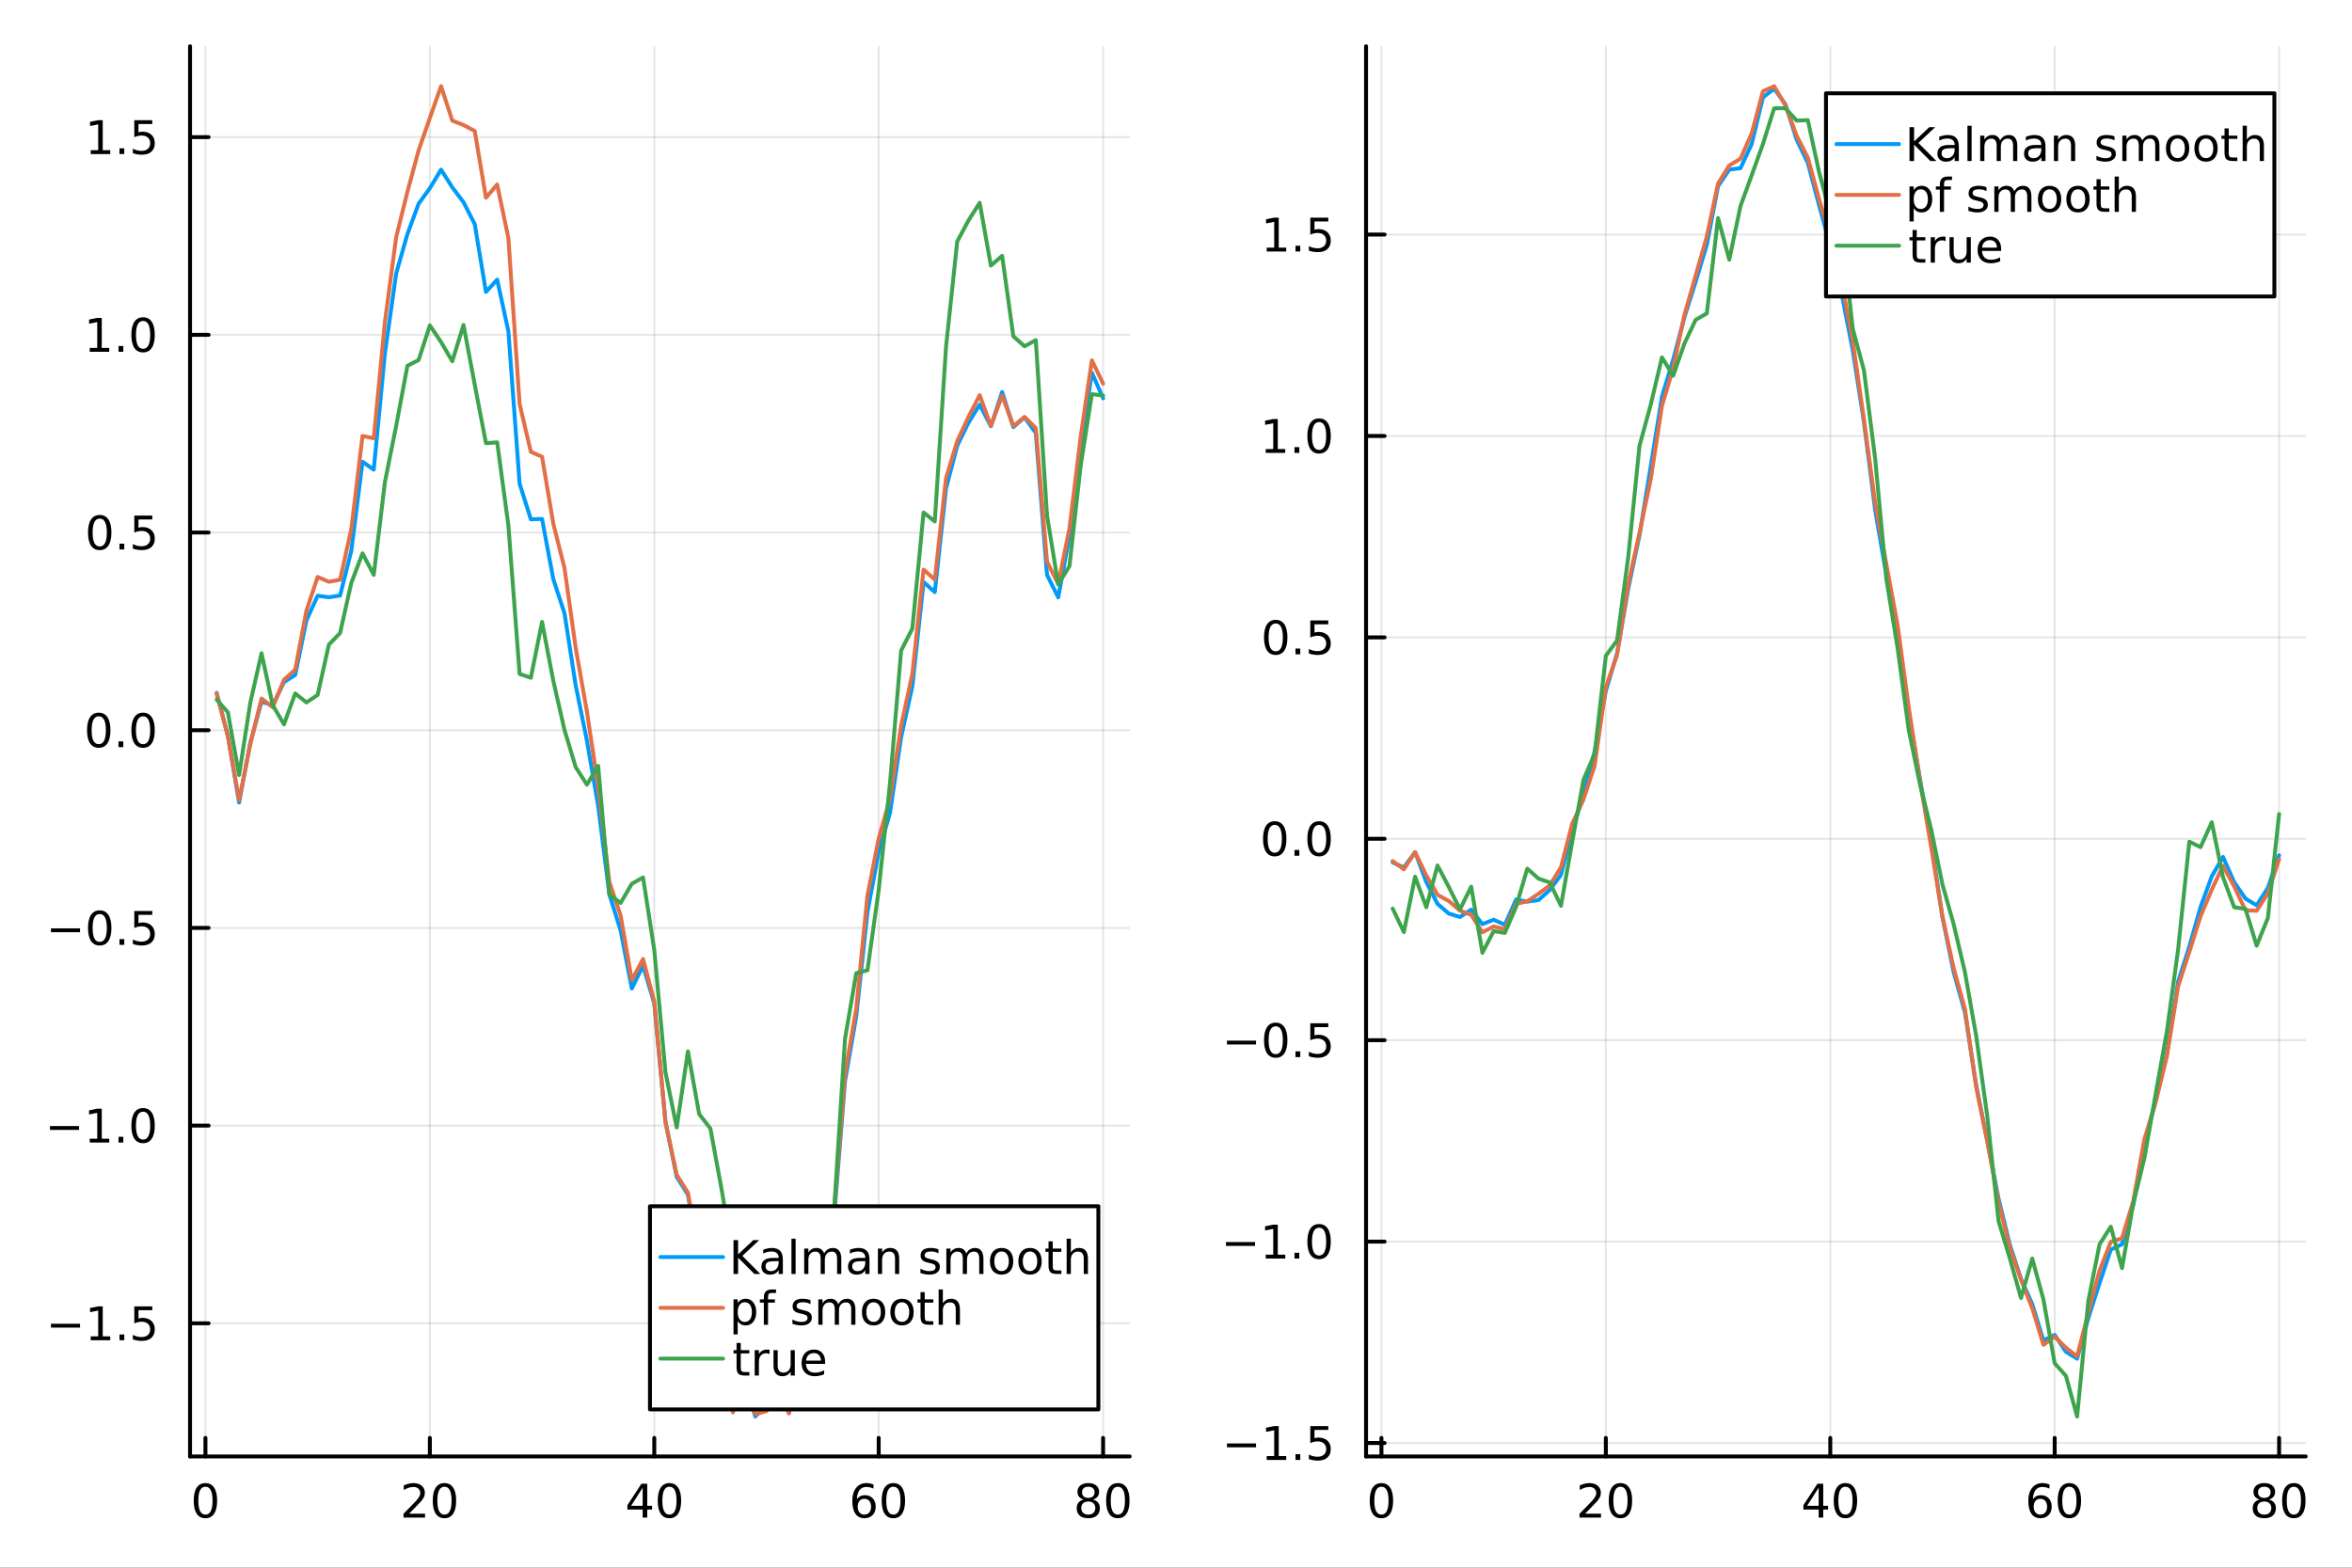 <?xml version="1.0" encoding="utf-8"?>
<svg xmlns="http://www.w3.org/2000/svg" xmlns:xlink="http://www.w3.org/1999/xlink" width="600" height="400" viewBox="0 0 2400 1600">
<rect x="0" y="0" width="2400" height="1600" fill="#333333" stroke="none"/>
<defs>
  <clipPath id="clip740">
    <rect x="0" y="0" width="2400" height="1600"/>
  </clipPath>
</defs>
<path clip-path="url(#clip740)" d="M0 1600 L2400 1600 L2400 0 L0 0  Z" fill="#ffffff" fill-rule="evenodd" fill-opacity="1"/>
<defs>
  <clipPath id="clip741">
    <rect x="480" y="0" width="1681" height="1600"/>
  </clipPath>
</defs>
<path clip-path="url(#clip740)" d="M193.936 1486.45 L1152.76 1486.45 L1152.76 47.244 L193.936 47.244  Z" fill="#ffffff" fill-rule="evenodd" fill-opacity="1"/>
<defs>
  <clipPath id="clip742">
    <rect x="193" y="47" width="960" height="1440"/>
  </clipPath>
</defs>
<polyline clip-path="url(#clip742)" style="stroke:#000000; stroke-linecap:round; stroke-linejoin:round; stroke-width:2; stroke-opacity:0.1; fill:none" points="209.622,1486.45 209.622,47.244 "/>
<polyline clip-path="url(#clip742)" style="stroke:#000000; stroke-linecap:round; stroke-linejoin:round; stroke-width:2; stroke-opacity:0.1; fill:none" points="438.622,1486.45 438.622,47.244 "/>
<polyline clip-path="url(#clip742)" style="stroke:#000000; stroke-linecap:round; stroke-linejoin:round; stroke-width:2; stroke-opacity:0.1; fill:none" points="667.621,1486.45 667.621,47.244 "/>
<polyline clip-path="url(#clip742)" style="stroke:#000000; stroke-linecap:round; stroke-linejoin:round; stroke-width:2; stroke-opacity:0.1; fill:none" points="896.62,1486.45 896.62,47.244 "/>
<polyline clip-path="url(#clip742)" style="stroke:#000000; stroke-linecap:round; stroke-linejoin:round; stroke-width:2; stroke-opacity:0.1; fill:none" points="1125.62,1486.45 1125.62,47.244 "/>
<polyline clip-path="url(#clip742)" style="stroke:#000000; stroke-linecap:round; stroke-linejoin:round; stroke-width:2; stroke-opacity:0.1; fill:none" points="193.936,1350.59 1152.76,1350.59 "/>
<polyline clip-path="url(#clip742)" style="stroke:#000000; stroke-linecap:round; stroke-linejoin:round; stroke-width:2; stroke-opacity:0.1; fill:none" points="193.936,1148.81 1152.76,1148.81 "/>
<polyline clip-path="url(#clip742)" style="stroke:#000000; stroke-linecap:round; stroke-linejoin:round; stroke-width:2; stroke-opacity:0.1; fill:none" points="193.936,947.044 1152.76,947.044 "/>
<polyline clip-path="url(#clip742)" style="stroke:#000000; stroke-linecap:round; stroke-linejoin:round; stroke-width:2; stroke-opacity:0.1; fill:none" points="193.936,745.272 1152.76,745.272 "/>
<polyline clip-path="url(#clip742)" style="stroke:#000000; stroke-linecap:round; stroke-linejoin:round; stroke-width:2; stroke-opacity:0.1; fill:none" points="193.936,543.501 1152.76,543.501 "/>
<polyline clip-path="url(#clip742)" style="stroke:#000000; stroke-linecap:round; stroke-linejoin:round; stroke-width:2; stroke-opacity:0.1; fill:none" points="193.936,341.73 1152.76,341.73 "/>
<polyline clip-path="url(#clip742)" style="stroke:#000000; stroke-linecap:round; stroke-linejoin:round; stroke-width:2; stroke-opacity:0.1; fill:none" points="193.936,139.958 1152.76,139.958 "/>
<polyline clip-path="url(#clip740)" style="stroke:#000000; stroke-linecap:round; stroke-linejoin:round; stroke-width:4; stroke-opacity:1; fill:none" points="193.936,1486.45 1152.76,1486.45 "/>
<polyline clip-path="url(#clip740)" style="stroke:#000000; stroke-linecap:round; stroke-linejoin:round; stroke-width:4; stroke-opacity:1; fill:none" points="209.622,1486.45 209.622,1467.55 "/>
<polyline clip-path="url(#clip740)" style="stroke:#000000; stroke-linecap:round; stroke-linejoin:round; stroke-width:4; stroke-opacity:1; fill:none" points="438.622,1486.45 438.622,1467.55 "/>
<polyline clip-path="url(#clip740)" style="stroke:#000000; stroke-linecap:round; stroke-linejoin:round; stroke-width:4; stroke-opacity:1; fill:none" points="667.621,1486.45 667.621,1467.55 "/>
<polyline clip-path="url(#clip740)" style="stroke:#000000; stroke-linecap:round; stroke-linejoin:round; stroke-width:4; stroke-opacity:1; fill:none" points="896.62,1486.45 896.62,1467.55 "/>
<polyline clip-path="url(#clip740)" style="stroke:#000000; stroke-linecap:round; stroke-linejoin:round; stroke-width:4; stroke-opacity:1; fill:none" points="1125.62,1486.45 1125.62,1467.55 "/>
<path clip-path="url(#clip740)" d="M209.622 1517.37 Q206.011 1517.37 204.183 1520.93 Q202.377 1524.47 202.377 1531.6 Q202.377 1538.71 204.183 1542.27 Q206.011 1545.82 209.622 1545.82 Q213.257 1545.82 215.062 1542.27 Q216.891 1538.71 216.891 1531.6 Q216.891 1524.47 215.062 1520.93 Q213.257 1517.37 209.622 1517.37 M209.622 1513.66 Q215.433 1513.66 218.488 1518.27 Q221.567 1522.85 221.567 1531.6 Q221.567 1540.33 218.488 1544.94 Q215.433 1549.52 209.622 1549.52 Q203.812 1549.52 200.734 1544.94 Q197.678 1540.33 197.678 1531.6 Q197.678 1522.85 200.734 1518.27 Q203.812 1513.66 209.622 1513.66 Z" fill="#000000" fill-rule="nonzero" fill-opacity="1" /><path clip-path="url(#clip740)" d="M417.395 1544.91 L433.714 1544.91 L433.714 1548.85 L411.77 1548.85 L411.77 1544.91 Q414.432 1542.16 419.015 1537.53 Q423.622 1532.88 424.802 1531.53 Q427.048 1529.01 427.927 1527.27 Q428.83 1525.51 428.83 1523.82 Q428.83 1521.07 426.886 1519.33 Q424.964 1517.6 421.863 1517.6 Q419.663 1517.6 417.21 1518.36 Q414.779 1519.13 412.001 1520.68 L412.001 1515.95 Q414.826 1514.82 417.279 1514.24 Q419.733 1513.66 421.77 1513.66 Q427.14 1513.66 430.335 1516.35 Q433.529 1519.03 433.529 1523.52 Q433.529 1525.65 432.719 1527.57 Q431.932 1529.47 429.825 1532.07 Q429.247 1532.74 426.145 1535.95 Q423.043 1539.15 417.395 1544.91 Z" fill="#000000" fill-rule="nonzero" fill-opacity="1" /><path clip-path="url(#clip740)" d="M453.529 1517.37 Q449.918 1517.37 448.089 1520.93 Q446.284 1524.47 446.284 1531.6 Q446.284 1538.71 448.089 1542.27 Q449.918 1545.82 453.529 1545.82 Q457.163 1545.82 458.969 1542.27 Q460.798 1538.71 460.798 1531.6 Q460.798 1524.47 458.969 1520.93 Q457.163 1517.37 453.529 1517.37 M453.529 1513.66 Q459.339 1513.66 462.395 1518.27 Q465.473 1522.85 465.473 1531.6 Q465.473 1540.33 462.395 1544.94 Q459.339 1549.52 453.529 1549.52 Q447.719 1549.52 444.64 1544.94 Q441.585 1540.33 441.585 1531.6 Q441.585 1522.85 444.64 1518.27 Q447.719 1513.66 453.529 1513.66 Z" fill="#000000" fill-rule="nonzero" fill-opacity="1" /><path clip-path="url(#clip740)" d="M655.792 1518.36 L643.987 1536.81 L655.792 1536.81 L655.792 1518.36 M654.565 1514.29 L660.445 1514.29 L660.445 1536.81 L665.376 1536.81 L665.376 1540.7 L660.445 1540.7 L660.445 1548.85 L655.792 1548.85 L655.792 1540.7 L640.191 1540.7 L640.191 1536.19 L654.565 1514.29 Z" fill="#000000" fill-rule="nonzero" fill-opacity="1" /><path clip-path="url(#clip740)" d="M683.107 1517.37 Q679.496 1517.37 677.667 1520.93 Q675.862 1524.47 675.862 1531.6 Q675.862 1538.71 677.667 1542.27 Q679.496 1545.82 683.107 1545.82 Q686.741 1545.82 688.547 1542.27 Q690.375 1538.71 690.375 1531.6 Q690.375 1524.47 688.547 1520.93 Q686.741 1517.37 683.107 1517.37 M683.107 1513.66 Q688.917 1513.66 691.973 1518.27 Q695.051 1522.85 695.051 1531.6 Q695.051 1540.33 691.973 1544.94 Q688.917 1549.52 683.107 1549.52 Q677.297 1549.52 674.218 1544.94 Q671.163 1540.33 671.163 1531.6 Q671.163 1522.85 674.218 1518.27 Q677.297 1513.66 683.107 1513.66 Z" fill="#000000" fill-rule="nonzero" fill-opacity="1" /><path clip-path="url(#clip740)" d="M882.025 1529.7 Q878.877 1529.7 877.025 1531.86 Q875.197 1534.01 875.197 1537.76 Q875.197 1541.49 877.025 1543.66 Q878.877 1545.82 882.025 1545.82 Q885.174 1545.82 887.002 1543.66 Q888.854 1541.49 888.854 1537.76 Q888.854 1534.01 887.002 1531.86 Q885.174 1529.7 882.025 1529.7 M891.308 1515.05 L891.308 1519.31 Q889.549 1518.48 887.743 1518.04 Q885.961 1517.6 884.201 1517.6 Q879.572 1517.6 877.118 1520.72 Q874.687 1523.85 874.34 1530.17 Q875.706 1528.15 877.766 1527.09 Q879.826 1526 882.303 1526 Q887.511 1526 890.521 1529.17 Q893.553 1532.32 893.553 1537.76 Q893.553 1543.08 890.405 1546.3 Q887.257 1549.52 882.025 1549.52 Q876.03 1549.52 872.859 1544.94 Q869.688 1540.33 869.688 1531.6 Q869.688 1523.41 873.576 1518.55 Q877.465 1513.66 884.016 1513.66 Q885.775 1513.66 887.558 1514.01 Q889.363 1514.36 891.308 1515.05 Z" fill="#000000" fill-rule="nonzero" fill-opacity="1" /><path clip-path="url(#clip740)" d="M911.609 1517.37 Q907.997 1517.37 906.169 1520.93 Q904.363 1524.47 904.363 1531.6 Q904.363 1538.71 906.169 1542.27 Q907.997 1545.82 911.609 1545.82 Q915.243 1545.82 917.048 1542.27 Q918.877 1538.71 918.877 1531.6 Q918.877 1524.47 917.048 1520.93 Q915.243 1517.37 911.609 1517.37 M911.609 1513.66 Q917.419 1513.66 920.474 1518.27 Q923.553 1522.85 923.553 1531.6 Q923.553 1540.33 920.474 1544.94 Q917.419 1549.52 911.609 1549.52 Q905.798 1549.52 902.72 1544.94 Q899.664 1540.33 899.664 1531.6 Q899.664 1522.85 902.72 1518.27 Q905.798 1513.66 911.609 1513.66 Z" fill="#000000" fill-rule="nonzero" fill-opacity="1" /><path clip-path="url(#clip740)" d="M1110.49 1532.44 Q1107.16 1532.44 1105.24 1534.22 Q1103.34 1536 1103.34 1539.13 Q1103.34 1542.25 1105.24 1544.03 Q1107.16 1545.82 1110.49 1545.82 Q1113.83 1545.82 1115.75 1544.03 Q1117.67 1542.23 1117.67 1539.13 Q1117.67 1536 1115.75 1534.22 Q1113.85 1532.44 1110.49 1532.44 M1105.82 1530.45 Q1102.81 1529.7 1101.12 1527.64 Q1099.45 1525.58 1099.45 1522.62 Q1099.45 1518.48 1102.39 1516.07 Q1105.35 1513.66 1110.49 1513.66 Q1115.65 1513.66 1118.59 1516.07 Q1121.53 1518.48 1121.53 1522.62 Q1121.53 1525.58 1119.84 1527.64 Q1118.18 1529.7 1115.19 1530.45 Q1118.57 1531.23 1120.45 1533.52 Q1122.34 1535.82 1122.34 1539.13 Q1122.34 1544.15 1119.27 1546.83 Q1116.21 1549.52 1110.49 1549.52 Q1104.77 1549.52 1101.7 1546.83 Q1098.64 1544.15 1098.64 1539.13 Q1098.64 1535.82 1100.54 1533.52 Q1102.44 1531.23 1105.82 1530.45 M1104.1 1523.06 Q1104.1 1525.75 1105.77 1527.25 Q1107.46 1528.76 1110.49 1528.76 Q1113.5 1528.76 1115.19 1527.25 Q1116.9 1525.75 1116.9 1523.06 Q1116.9 1520.38 1115.19 1518.87 Q1113.5 1517.37 1110.49 1517.37 Q1107.46 1517.37 1105.77 1518.87 Q1104.1 1520.38 1104.1 1523.06 Z" fill="#000000" fill-rule="nonzero" fill-opacity="1" /><path clip-path="url(#clip740)" d="M1140.65 1517.37 Q1137.04 1517.37 1135.21 1520.93 Q1133.41 1524.47 1133.41 1531.6 Q1133.41 1538.71 1135.21 1542.27 Q1137.04 1545.82 1140.65 1545.82 Q1144.29 1545.82 1146.09 1542.27 Q1147.92 1538.71 1147.92 1531.6 Q1147.92 1524.47 1146.09 1520.93 Q1144.29 1517.37 1140.65 1517.37 M1140.65 1513.66 Q1146.46 1513.66 1149.52 1518.27 Q1152.6 1522.85 1152.6 1531.6 Q1152.6 1540.33 1149.52 1544.94 Q1146.46 1549.52 1140.65 1549.52 Q1134.84 1549.52 1131.77 1544.94 Q1128.71 1540.33 1128.71 1531.6 Q1128.71 1522.85 1131.77 1518.27 Q1134.84 1513.66 1140.65 1513.66 Z" fill="#000000" fill-rule="nonzero" fill-opacity="1" /><polyline clip-path="url(#clip740)" style="stroke:#000000; stroke-linecap:round; stroke-linejoin:round; stroke-width:4; stroke-opacity:1; fill:none" points="193.936,1486.45 193.936,47.244 "/>
<polyline clip-path="url(#clip740)" style="stroke:#000000; stroke-linecap:round; stroke-linejoin:round; stroke-width:4; stroke-opacity:1; fill:none" points="193.936,1350.59 212.834,1350.59 "/>
<polyline clip-path="url(#clip740)" style="stroke:#000000; stroke-linecap:round; stroke-linejoin:round; stroke-width:4; stroke-opacity:1; fill:none" points="193.936,1148.81 212.834,1148.81 "/>
<polyline clip-path="url(#clip740)" style="stroke:#000000; stroke-linecap:round; stroke-linejoin:round; stroke-width:4; stroke-opacity:1; fill:none" points="193.936,947.044 212.834,947.044 "/>
<polyline clip-path="url(#clip740)" style="stroke:#000000; stroke-linecap:round; stroke-linejoin:round; stroke-width:4; stroke-opacity:1; fill:none" points="193.936,745.272 212.834,745.272 "/>
<polyline clip-path="url(#clip740)" style="stroke:#000000; stroke-linecap:round; stroke-linejoin:round; stroke-width:4; stroke-opacity:1; fill:none" points="193.936,543.501 212.834,543.501 "/>
<polyline clip-path="url(#clip740)" style="stroke:#000000; stroke-linecap:round; stroke-linejoin:round; stroke-width:4; stroke-opacity:1; fill:none" points="193.936,341.73 212.834,341.73 "/>
<polyline clip-path="url(#clip740)" style="stroke:#000000; stroke-linecap:round; stroke-linejoin:round; stroke-width:4; stroke-opacity:1; fill:none" points="193.936,139.958 212.834,139.958 "/>
<path clip-path="url(#clip740)" d="M51.987 1351.04 L81.663 1351.04 L81.663 1354.97 L51.987 1354.97 L51.987 1351.04 Z" fill="#000000" fill-rule="nonzero" fill-opacity="1" /><path clip-path="url(#clip740)" d="M92.566 1363.93 L100.205 1363.93 L100.205 1337.57 L91.895 1339.23 L91.895 1334.97 L100.159 1333.31 L104.834 1333.31 L104.834 1363.93 L112.473 1363.93 L112.473 1367.87 L92.566 1367.87 L92.566 1363.93 Z" fill="#000000" fill-rule="nonzero" fill-opacity="1" /><path clip-path="url(#clip740)" d="M121.918 1361.99 L126.802 1361.99 L126.802 1367.87 L121.918 1367.87 L121.918 1361.99 Z" fill="#000000" fill-rule="nonzero" fill-opacity="1" /><path clip-path="url(#clip740)" d="M137.033 1333.31 L155.39 1333.31 L155.39 1337.24 L141.316 1337.24 L141.316 1345.71 Q142.334 1345.37 143.353 1345.2 Q144.371 1345.02 145.39 1345.02 Q151.177 1345.02 154.556 1348.19 Q157.936 1351.36 157.936 1356.78 Q157.936 1362.36 154.464 1365.46 Q150.992 1368.54 144.672 1368.54 Q142.496 1368.54 140.228 1368.17 Q137.982 1367.8 135.575 1367.06 L135.575 1362.36 Q137.658 1363.49 139.881 1364.05 Q142.103 1364.6 144.58 1364.6 Q148.584 1364.6 150.922 1362.5 Q153.26 1360.39 153.26 1356.78 Q153.26 1353.17 150.922 1351.06 Q148.584 1348.95 144.58 1348.95 Q142.705 1348.95 140.83 1349.37 Q138.978 1349.79 137.033 1350.67 L137.033 1333.31 Z" fill="#000000" fill-rule="nonzero" fill-opacity="1" /><path clip-path="url(#clip740)" d="M50.992 1149.27 L80.668 1149.27 L80.668 1153.2 L50.992 1153.2 L50.992 1149.27 Z" fill="#000000" fill-rule="nonzero" fill-opacity="1" /><path clip-path="url(#clip740)" d="M91.571 1162.16 L99.21 1162.16 L99.21 1135.79 L90.899 1137.46 L90.899 1133.2 L99.163 1131.53 L103.839 1131.53 L103.839 1162.16 L111.478 1162.16 L111.478 1166.09 L91.571 1166.09 L91.571 1162.16 Z" fill="#000000" fill-rule="nonzero" fill-opacity="1" /><path clip-path="url(#clip740)" d="M120.922 1160.22 L125.807 1160.22 L125.807 1166.09 L120.922 1166.09 L120.922 1160.22 Z" fill="#000000" fill-rule="nonzero" fill-opacity="1" /><path clip-path="url(#clip740)" d="M145.992 1134.61 Q142.381 1134.61 140.552 1138.18 Q138.746 1141.72 138.746 1148.85 Q138.746 1155.96 140.552 1159.52 Q142.381 1163.06 145.992 1163.06 Q149.626 1163.06 151.431 1159.52 Q153.26 1155.96 153.26 1148.85 Q153.26 1141.72 151.431 1138.18 Q149.626 1134.61 145.992 1134.61 M145.992 1130.91 Q151.802 1130.91 154.857 1135.52 Q157.936 1140.1 157.936 1148.85 Q157.936 1157.58 154.857 1162.18 Q151.802 1166.77 145.992 1166.77 Q140.181 1166.77 137.103 1162.18 Q134.047 1157.58 134.047 1148.85 Q134.047 1140.1 137.103 1135.52 Q140.181 1130.91 145.992 1130.91 Z" fill="#000000" fill-rule="nonzero" fill-opacity="1" /><path clip-path="url(#clip740)" d="M51.987 947.495 L81.663 947.495 L81.663 951.43 L51.987 951.43 L51.987 947.495 Z" fill="#000000" fill-rule="nonzero" fill-opacity="1" /><path clip-path="url(#clip740)" d="M101.756 932.842 Q98.145 932.842 96.316 936.407 Q94.51 939.949 94.51 947.078 Q94.51 954.185 96.316 957.75 Q98.145 961.291 101.756 961.291 Q105.39 961.291 107.196 957.75 Q109.024 954.185 109.024 947.078 Q109.024 939.949 107.196 936.407 Q105.39 932.842 101.756 932.842 M101.756 929.139 Q107.566 929.139 110.621 933.745 Q113.7 938.328 113.7 947.078 Q113.7 955.805 110.621 960.412 Q107.566 964.995 101.756 964.995 Q95.946 964.995 92.867 960.412 Q89.811 955.805 89.811 947.078 Q89.811 938.328 92.867 933.745 Q95.946 929.139 101.756 929.139 Z" fill="#000000" fill-rule="nonzero" fill-opacity="1" /><path clip-path="url(#clip740)" d="M121.918 958.444 L126.802 958.444 L126.802 964.324 L121.918 964.324 L121.918 958.444 Z" fill="#000000" fill-rule="nonzero" fill-opacity="1" /><path clip-path="url(#clip740)" d="M137.033 929.764 L155.39 929.764 L155.39 933.699 L141.316 933.699 L141.316 942.171 Q142.334 941.824 143.353 941.662 Q144.371 941.477 145.39 941.477 Q151.177 941.477 154.556 944.648 Q157.936 947.819 157.936 953.236 Q157.936 958.814 154.464 961.916 Q150.992 964.995 144.672 964.995 Q142.496 964.995 140.228 964.625 Q137.982 964.254 135.575 963.513 L135.575 958.814 Q137.658 959.949 139.881 960.504 Q142.103 961.06 144.58 961.06 Q148.584 961.06 150.922 958.953 Q153.26 956.847 153.26 953.236 Q153.26 949.625 150.922 947.518 Q148.584 945.412 144.58 945.412 Q142.705 945.412 140.83 945.828 Q138.978 946.245 137.033 947.125 L137.033 929.764 Z" fill="#000000" fill-rule="nonzero" fill-opacity="1" /><path clip-path="url(#clip740)" d="M100.76 731.071 Q97.149 731.071 95.321 734.636 Q93.515 738.177 93.515 745.307 Q93.515 752.413 95.321 755.978 Q97.149 759.52 100.76 759.52 Q104.395 759.52 106.2 755.978 Q108.029 752.413 108.029 745.307 Q108.029 738.177 106.2 734.636 Q104.395 731.071 100.76 731.071 M100.76 727.367 Q106.571 727.367 109.626 731.974 Q112.705 736.557 112.705 745.307 Q112.705 754.034 109.626 758.64 Q106.571 763.224 100.76 763.224 Q94.95 763.224 91.871 758.64 Q88.816 754.034 88.816 745.307 Q88.816 736.557 91.871 731.974 Q94.95 727.367 100.76 727.367 Z" fill="#000000" fill-rule="nonzero" fill-opacity="1" /><path clip-path="url(#clip740)" d="M120.922 756.673 L125.807 756.673 L125.807 762.552 L120.922 762.552 L120.922 756.673 Z" fill="#000000" fill-rule="nonzero" fill-opacity="1" /><path clip-path="url(#clip740)" d="M145.992 731.071 Q142.381 731.071 140.552 734.636 Q138.746 738.177 138.746 745.307 Q138.746 752.413 140.552 755.978 Q142.381 759.52 145.992 759.52 Q149.626 759.52 151.431 755.978 Q153.26 752.413 153.26 745.307 Q153.26 738.177 151.431 734.636 Q149.626 731.071 145.992 731.071 M145.992 727.367 Q151.802 727.367 154.857 731.974 Q157.936 736.557 157.936 745.307 Q157.936 754.034 154.857 758.64 Q151.802 763.224 145.992 763.224 Q140.181 763.224 137.103 758.64 Q134.047 754.034 134.047 745.307 Q134.047 736.557 137.103 731.974 Q140.181 727.367 145.992 727.367 Z" fill="#000000" fill-rule="nonzero" fill-opacity="1" /><path clip-path="url(#clip740)" d="M101.756 529.3 Q98.145 529.3 96.316 532.865 Q94.51 536.406 94.51 543.536 Q94.51 550.642 96.316 554.207 Q98.145 557.749 101.756 557.749 Q105.39 557.749 107.196 554.207 Q109.024 550.642 109.024 543.536 Q109.024 536.406 107.196 532.865 Q105.39 529.3 101.756 529.3 M101.756 525.596 Q107.566 525.596 110.621 530.203 Q113.7 534.786 113.7 543.536 Q113.7 552.263 110.621 556.869 Q107.566 561.452 101.756 561.452 Q95.946 561.452 92.867 556.869 Q89.811 552.263 89.811 543.536 Q89.811 534.786 92.867 530.203 Q95.946 525.596 101.756 525.596 Z" fill="#000000" fill-rule="nonzero" fill-opacity="1" /><path clip-path="url(#clip740)" d="M121.918 554.901 L126.802 554.901 L126.802 560.781 L121.918 560.781 L121.918 554.901 Z" fill="#000000" fill-rule="nonzero" fill-opacity="1" /><path clip-path="url(#clip740)" d="M137.033 526.221 L155.39 526.221 L155.39 530.156 L141.316 530.156 L141.316 538.628 Q142.334 538.281 143.353 538.119 Q144.371 537.934 145.39 537.934 Q151.177 537.934 154.556 541.105 Q157.936 544.277 157.936 549.693 Q157.936 555.272 154.464 558.374 Q150.992 561.452 144.672 561.452 Q142.496 561.452 140.228 561.082 Q137.982 560.712 135.575 559.971 L135.575 555.272 Q137.658 556.406 139.881 556.962 Q142.103 557.517 144.58 557.517 Q148.584 557.517 150.922 555.411 Q153.26 553.304 153.26 549.693 Q153.26 546.082 150.922 543.976 Q148.584 541.869 144.58 541.869 Q142.705 541.869 140.83 542.286 Q138.978 542.702 137.033 543.582 L137.033 526.221 Z" fill="#000000" fill-rule="nonzero" fill-opacity="1" /><path clip-path="url(#clip740)" d="M91.571 355.075 L99.21 355.075 L99.21 328.709 L90.899 330.376 L90.899 326.116 L99.163 324.45 L103.839 324.45 L103.839 355.075 L111.478 355.075 L111.478 359.01 L91.571 359.01 L91.571 355.075 Z" fill="#000000" fill-rule="nonzero" fill-opacity="1" /><path clip-path="url(#clip740)" d="M120.922 353.13 L125.807 353.13 L125.807 359.01 L120.922 359.01 L120.922 353.13 Z" fill="#000000" fill-rule="nonzero" fill-opacity="1" /><path clip-path="url(#clip740)" d="M145.992 327.528 Q142.381 327.528 140.552 331.093 Q138.746 334.635 138.746 341.764 Q138.746 348.871 140.552 352.436 Q142.381 355.977 145.992 355.977 Q149.626 355.977 151.431 352.436 Q153.26 348.871 153.26 341.764 Q153.26 334.635 151.431 331.093 Q149.626 327.528 145.992 327.528 M145.992 323.825 Q151.802 323.825 154.857 328.431 Q157.936 333.015 157.936 341.764 Q157.936 350.491 154.857 355.098 Q151.802 359.681 145.992 359.681 Q140.181 359.681 137.103 355.098 Q134.047 350.491 134.047 341.764 Q134.047 333.015 137.103 328.431 Q140.181 323.825 145.992 323.825 Z" fill="#000000" fill-rule="nonzero" fill-opacity="1" /><path clip-path="url(#clip740)" d="M92.566 153.303 L100.205 153.303 L100.205 126.938 L91.895 128.604 L91.895 124.345 L100.159 122.678 L104.834 122.678 L104.834 153.303 L112.473 153.303 L112.473 157.238 L92.566 157.238 L92.566 153.303 Z" fill="#000000" fill-rule="nonzero" fill-opacity="1" /><path clip-path="url(#clip740)" d="M121.918 151.359 L126.802 151.359 L126.802 157.238 L121.918 157.238 L121.918 151.359 Z" fill="#000000" fill-rule="nonzero" fill-opacity="1" /><path clip-path="url(#clip740)" d="M137.033 122.678 L155.39 122.678 L155.39 126.614 L141.316 126.614 L141.316 135.086 Q142.334 134.739 143.353 134.577 Q144.371 134.391 145.39 134.391 Q151.177 134.391 154.556 137.563 Q157.936 140.734 157.936 146.151 Q157.936 151.729 154.464 154.831 Q150.992 157.91 144.672 157.91 Q142.496 157.91 140.228 157.539 Q137.982 157.169 135.575 156.428 L135.575 151.729 Q137.658 152.864 139.881 153.419 Q142.103 153.975 144.58 153.975 Q148.584 153.975 150.922 151.868 Q153.26 149.762 153.26 146.151 Q153.26 142.54 150.922 140.433 Q148.584 138.327 144.58 138.327 Q142.705 138.327 140.83 138.743 Q138.978 139.16 137.033 140.04 L137.033 122.678 Z" fill="#000000" fill-rule="nonzero" fill-opacity="1" /><polyline clip-path="url(#clip742)" style="stroke:#009af9; stroke-linecap:round; stroke-linejoin:round; stroke-width:4; stroke-opacity:1; fill:none" points="221.072,707.114 232.522,750.976 243.972,819.077 255.422,757.963 266.872,716.157 278.322,719.876 289.772,696.185 301.222,688.874 312.672,633.202 324.122,608.006 335.572,609.579 347.022,607.818 358.472,562.164 369.922,471.288 381.372,479.334 392.822,360.117 404.272,278.979 415.722,238.979 427.172,207.878 438.622,192.133 450.072,173.119 461.522,191.214 472.972,206.405 484.422,228.75 495.872,297.921 507.321,285.387 518.771,338.26 530.221,493.611 541.671,529.991 553.121,529.665 564.571,590.983 576.021,625.994 587.471,699.617 598.921,756.052 610.371,822.443 621.821,912.924 633.271,949.574 644.721,1008.89 656.171,985.57 667.621,1024.24 679.071,1144.9 690.521,1201.19 701.971,1219.21 713.421,1284.33 724.871,1321.51 736.321,1368.89 747.771,1434.96 759.221,1407.34 770.671,1445.72 782.121,1434.18 793.571,1407.06 805.021,1441.44 816.47,1393.1 827.92,1381.74 839.37,1294.06 850.82,1246.56 862.27,1103.19 873.72,1037.41 885.17,930.882 896.62,869.368 908.07,830.169 919.52,752.292 930.97,700.527 942.42,594.035 953.87,604.328 965.32,498.668 976.77,454.885 988.22,431.465 999.67,413.024 1011.12,435.05 1022.57,400.124 1034.02,435.943 1045.47,425.941 1056.92,441.852 1068.37,586.701 1079.82,609.692 1091.27,547.263 1102.72,456.685 1114.17,380.386 1125.62,406.502 "/>
<polyline clip-path="url(#clip742)" style="stroke:#e26f46; stroke-linecap:round; stroke-linejoin:round; stroke-width:4; stroke-opacity:1; fill:none" points="221.072,707.706 232.522,751.386 243.972,816.697 255.422,759.358 266.872,712.904 278.322,721.812 289.772,693.826 301.222,683.421 312.672,623.253 324.122,588.856 335.572,593.737 347.022,591.651 358.472,540.066 369.922,444.952 381.372,447.345 392.822,328.095 404.272,242.037 415.722,195.787 427.172,153.424 438.622,120.398 450.072,87.976 461.522,123.094 472.972,127.626 484.422,133.67 495.872,201.806 507.321,188.351 518.771,243.09 530.221,412.402 541.671,461.107 553.121,466.208 564.571,534.41 576.021,579.771 587.471,661.478 598.921,726.38 610.371,802.891 621.821,900.209 633.271,934.334 644.721,1000.39 656.171,978.755 667.621,1022.16 679.071,1145.56 690.521,1198.93 701.971,1217.29 713.421,1281.25 724.871,1316.53 736.321,1368.46 747.771,1441.47 759.221,1410.46 770.671,1443.31 782.121,1440.2 793.571,1415.24 805.021,1442.63 816.47,1394.96 827.92,1386.95 839.37,1292.46 850.82,1239.38 862.27,1096.08 873.72,1029.4 885.17,913.892 896.62,855.919 908.07,815.251 919.52,740.753 930.97,687.653 942.42,581.388 953.87,591.506 965.32,487.995 976.77,450.182 988.22,425.458 999.67,403.294 1011.12,434.684 1022.57,403.737 1034.02,434.872 1045.47,425.555 1056.92,436.814 1068.37,573.132 1079.82,596.083 1091.27,539.401 1102.72,445.953 1114.17,367.821 1125.62,391.589 "/>
<polyline clip-path="url(#clip742)" style="stroke:#3da44d; stroke-linecap:round; stroke-linejoin:round; stroke-width:4; stroke-opacity:1; fill:none" points="221.072,714.03 232.522,726.982 243.972,790.974 255.422,717.131 266.872,666.666 278.322,719.772 289.772,739.288 301.222,707.742 312.672,716.897 324.122,709.301 335.572,657.939 347.022,646.119 358.472,594.897 369.922,564.728 381.372,586.7 392.822,491.81 404.272,434.545 415.722,373.351 427.172,367.464 438.622,332.097 450.072,349.097 461.522,368.688 472.972,331.632 484.422,392.59 495.872,452.306 507.321,451.462 518.771,536.365 530.221,687.869 541.671,691.724 553.121,634.729 564.571,694.749 576.021,745.067 587.471,783.033 598.921,800.814 610.371,781.653 621.821,913.228 633.271,921.581 644.721,901.978 656.171,895.536 667.621,969.53 679.071,1094.5 690.521,1150.75 701.971,1073.03 713.421,1137 724.871,1151.74 736.321,1213.8 747.771,1282.28 759.221,1272.96 770.671,1357.43 782.121,1342.29 793.571,1323.13 805.021,1342.73 816.47,1339.21 827.92,1299.23 839.37,1274.49 850.82,1240.16 862.27,1060.17 873.72,993.221 885.17,990.303 896.62,908.338 908.07,800.386 919.52,663.989 930.97,641.534 942.42,523.058 953.87,532.17 965.32,354.163 976.77,246.473 988.22,225.047 999.67,206.999 1011.12,271.084 1022.57,261.09 1034.02,343.211 1045.47,353.462 1056.92,347.111 1068.37,525.993 1079.82,596.409 1091.27,577.751 1102.72,475.219 1114.17,402.274 1125.62,403.633 "/>
<path clip-path="url(#clip740)" d="M663.249 1438.47 L1120.8 1438.47 L1120.8 1231.11 L663.249 1231.11  Z" fill="#ffffff" fill-rule="evenodd" fill-opacity="1"/>
<polyline clip-path="url(#clip740)" style="stroke:#000000; stroke-linecap:round; stroke-linejoin:round; stroke-width:4; stroke-opacity:1; fill:none" points="663.249,1438.47 1120.8,1438.47 1120.8,1231.11 663.249,1231.11 663.249,1438.47 "/>
<polyline clip-path="url(#clip740)" style="stroke:#009af9; stroke-linecap:round; stroke-linejoin:round; stroke-width:4; stroke-opacity:1; fill:none" points="673.902,1282.95 737.823,1282.95 "/>
<path clip-path="url(#clip740)" d="M748.477 1265.67 L753.153 1265.67 L753.153 1280.28 L768.662 1265.67 L774.681 1265.67 L757.528 1281.79 L775.907 1300.23 L769.75 1300.23 L753.153 1283.59 L753.153 1300.23 L748.477 1300.23 L748.477 1265.67 Z" fill="#000000" fill-rule="nonzero" fill-opacity="1" /><path clip-path="url(#clip740)" d="M790.329 1287.2 Q785.167 1287.2 783.176 1288.38 Q781.185 1289.56 781.185 1292.41 Q781.185 1294.68 782.667 1296.02 Q784.171 1297.34 786.741 1297.34 Q790.282 1297.34 792.412 1294.84 Q794.565 1292.32 794.565 1288.15 L794.565 1287.2 L790.329 1287.2 M798.824 1285.44 L798.824 1300.23 L794.565 1300.23 L794.565 1296.3 Q793.106 1298.66 790.93 1299.79 Q788.755 1300.91 785.606 1300.91 Q781.625 1300.91 779.264 1298.68 Q776.926 1296.44 776.926 1292.69 Q776.926 1288.31 779.843 1286.09 Q782.782 1283.87 788.592 1283.87 L794.565 1283.87 L794.565 1283.45 Q794.565 1280.51 792.62 1278.92 Q790.699 1277.29 787.204 1277.29 Q784.981 1277.29 782.875 1277.83 Q780.768 1278.36 778.824 1279.42 L778.824 1275.49 Q781.162 1274.59 783.361 1274.15 Q785.56 1273.68 787.643 1273.68 Q793.268 1273.68 796.046 1276.6 Q798.824 1279.52 798.824 1285.44 Z" fill="#000000" fill-rule="nonzero" fill-opacity="1" /><path clip-path="url(#clip740)" d="M807.597 1264.22 L811.856 1264.22 L811.856 1300.23 L807.597 1300.23 L807.597 1264.22 Z" fill="#000000" fill-rule="nonzero" fill-opacity="1" /><path clip-path="url(#clip740)" d="M840.953 1279.29 Q842.551 1276.42 844.773 1275.05 Q846.995 1273.68 850.004 1273.68 Q854.055 1273.68 856.254 1276.53 Q858.453 1279.35 858.453 1284.59 L858.453 1300.23 L854.171 1300.23 L854.171 1284.73 Q854.171 1281 852.851 1279.19 Q851.532 1277.39 848.824 1277.39 Q845.513 1277.39 843.592 1279.59 Q841.671 1281.79 841.671 1285.58 L841.671 1300.23 L837.389 1300.23 L837.389 1284.73 Q837.389 1280.98 836.069 1279.19 Q834.75 1277.39 831.995 1277.39 Q828.731 1277.39 826.81 1279.61 Q824.889 1281.81 824.889 1285.58 L824.889 1300.23 L820.606 1300.23 L820.606 1274.31 L824.889 1274.31 L824.889 1278.34 Q826.347 1275.95 828.384 1274.82 Q830.421 1273.68 833.222 1273.68 Q836.046 1273.68 838.014 1275.12 Q840.004 1276.55 840.953 1279.29 Z" fill="#000000" fill-rule="nonzero" fill-opacity="1" /><path clip-path="url(#clip740)" d="M878.731 1287.2 Q873.569 1287.2 871.578 1288.38 Q869.587 1289.56 869.587 1292.41 Q869.587 1294.68 871.069 1296.02 Q872.574 1297.34 875.143 1297.34 Q878.685 1297.34 880.814 1294.84 Q882.967 1292.32 882.967 1288.15 L882.967 1287.2 L878.731 1287.2 M887.226 1285.44 L887.226 1300.23 L882.967 1300.23 L882.967 1296.3 Q881.509 1298.66 879.333 1299.79 Q877.157 1300.91 874.009 1300.91 Q870.027 1300.91 867.666 1298.68 Q865.328 1296.44 865.328 1292.69 Q865.328 1288.31 868.245 1286.09 Q871.185 1283.87 876.995 1283.87 L882.967 1283.87 L882.967 1283.45 Q882.967 1280.51 881.023 1278.92 Q879.101 1277.29 875.606 1277.29 Q873.384 1277.29 871.277 1277.83 Q869.171 1278.36 867.226 1279.42 L867.226 1275.49 Q869.564 1274.59 871.763 1274.15 Q873.962 1273.68 876.046 1273.68 Q881.671 1273.68 884.448 1276.6 Q887.226 1279.52 887.226 1285.44 Z" fill="#000000" fill-rule="nonzero" fill-opacity="1" /><path clip-path="url(#clip740)" d="M917.55 1284.59 L917.55 1300.23 L913.291 1300.23 L913.291 1284.73 Q913.291 1281.04 911.856 1279.22 Q910.421 1277.39 907.55 1277.39 Q904.101 1277.39 902.11 1279.59 Q900.12 1281.79 900.12 1285.58 L900.12 1300.23 L895.837 1300.23 L895.837 1274.31 L900.12 1274.31 L900.12 1278.34 Q901.647 1276 903.708 1274.84 Q905.791 1273.68 908.499 1273.68 Q912.967 1273.68 915.258 1276.46 Q917.55 1279.22 917.55 1284.59 Z" fill="#000000" fill-rule="nonzero" fill-opacity="1" /><path clip-path="url(#clip740)" d="M957.643 1275.07 L957.643 1279.1 Q955.837 1278.17 953.893 1277.71 Q951.948 1277.25 949.865 1277.25 Q946.693 1277.25 945.096 1278.22 Q943.522 1279.19 943.522 1281.14 Q943.522 1282.62 944.656 1283.48 Q945.791 1284.31 949.217 1285.07 L950.675 1285.4 Q955.212 1286.37 957.11 1288.15 Q959.031 1289.91 959.031 1293.08 Q959.031 1296.69 956.161 1298.8 Q953.314 1300.91 948.314 1300.91 Q946.231 1300.91 943.962 1300.49 Q941.717 1300.1 939.217 1299.29 L939.217 1294.89 Q941.578 1296.11 943.869 1296.74 Q946.161 1297.34 948.406 1297.34 Q951.416 1297.34 953.036 1296.32 Q954.656 1295.28 954.656 1293.41 Q954.656 1291.67 953.476 1290.74 Q952.318 1289.82 948.36 1288.96 L946.879 1288.61 Q942.92 1287.78 941.161 1286.07 Q939.402 1284.33 939.402 1281.32 Q939.402 1277.67 941.994 1275.67 Q944.587 1273.68 949.356 1273.68 Q951.717 1273.68 953.8 1274.03 Q955.883 1274.38 957.643 1275.07 Z" fill="#000000" fill-rule="nonzero" fill-opacity="1" /><path clip-path="url(#clip740)" d="M985.999 1279.29 Q987.596 1276.42 989.818 1275.05 Q992.04 1273.68 995.05 1273.68 Q999.101 1273.68 1001.3 1276.53 Q1003.5 1279.35 1003.5 1284.59 L1003.5 1300.23 L999.216 1300.23 L999.216 1284.73 Q999.216 1281 997.897 1279.19 Q996.577 1277.39 993.869 1277.39 Q990.559 1277.39 988.638 1279.59 Q986.716 1281.79 986.716 1285.58 L986.716 1300.23 L982.434 1300.23 L982.434 1284.73 Q982.434 1280.98 981.115 1279.19 Q979.795 1277.39 977.041 1277.39 Q973.777 1277.39 971.855 1279.61 Q969.934 1281.81 969.934 1285.58 L969.934 1300.23 L965.652 1300.23 L965.652 1274.31 L969.934 1274.31 L969.934 1278.34 Q971.392 1275.95 973.429 1274.82 Q975.466 1273.68 978.267 1273.68 Q981.091 1273.68 983.059 1275.12 Q985.05 1276.55 985.999 1279.29 Z" fill="#000000" fill-rule="nonzero" fill-opacity="1" /><path clip-path="url(#clip740)" d="M1022.04 1277.29 Q1018.61 1277.29 1016.62 1279.98 Q1014.63 1282.64 1014.63 1287.29 Q1014.63 1291.95 1016.6 1294.63 Q1018.59 1297.29 1022.04 1297.29 Q1025.44 1297.29 1027.43 1294.61 Q1029.42 1291.92 1029.42 1287.29 Q1029.42 1282.69 1027.43 1280 Q1025.44 1277.29 1022.04 1277.29 M1022.04 1273.68 Q1027.6 1273.68 1030.77 1277.29 Q1033.94 1280.91 1033.94 1287.29 Q1033.94 1293.66 1030.77 1297.29 Q1027.6 1300.91 1022.04 1300.91 Q1016.46 1300.91 1013.29 1297.29 Q1010.14 1293.66 1010.14 1287.29 Q1010.14 1280.91 1013.29 1277.29 Q1016.46 1273.68 1022.04 1273.68 Z" fill="#000000" fill-rule="nonzero" fill-opacity="1" /><path clip-path="url(#clip740)" d="M1051.04 1277.29 Q1047.62 1277.29 1045.63 1279.98 Q1043.64 1282.64 1043.64 1287.29 Q1043.64 1291.95 1045.6 1294.63 Q1047.6 1297.29 1051.04 1297.29 Q1054.45 1297.29 1056.44 1294.61 Q1058.43 1291.92 1058.43 1287.29 Q1058.43 1282.69 1056.44 1280 Q1054.45 1277.29 1051.04 1277.29 M1051.04 1273.68 Q1056.6 1273.68 1059.77 1277.29 Q1062.94 1280.91 1062.94 1287.29 Q1062.94 1293.66 1059.77 1297.29 Q1056.6 1300.91 1051.04 1300.91 Q1045.47 1300.91 1042.29 1297.29 Q1039.15 1293.66 1039.15 1287.29 Q1039.15 1280.91 1042.29 1277.29 Q1045.47 1273.68 1051.04 1273.68 Z" fill="#000000" fill-rule="nonzero" fill-opacity="1" /><path clip-path="url(#clip740)" d="M1074.22 1266.95 L1074.22 1274.31 L1082.99 1274.31 L1082.99 1277.62 L1074.22 1277.62 L1074.22 1291.69 Q1074.22 1294.86 1075.07 1295.77 Q1075.95 1296.67 1078.61 1296.67 L1082.99 1296.67 L1082.99 1300.23 L1078.61 1300.23 Q1073.68 1300.23 1071.81 1298.41 Q1069.93 1296.55 1069.93 1291.69 L1069.93 1277.62 L1066.81 1277.62 L1066.81 1274.31 L1069.93 1274.31 L1069.93 1266.95 L1074.22 1266.95 Z" fill="#000000" fill-rule="nonzero" fill-opacity="1" /><path clip-path="url(#clip740)" d="M1110.14 1284.59 L1110.14 1300.23 L1105.88 1300.23 L1105.88 1284.73 Q1105.88 1281.04 1104.45 1279.22 Q1103.01 1277.39 1100.14 1277.39 Q1096.69 1277.39 1094.7 1279.59 Q1092.71 1281.79 1092.71 1285.58 L1092.71 1300.23 L1088.43 1300.23 L1088.43 1264.22 L1092.71 1264.22 L1092.71 1278.34 Q1094.24 1276 1096.3 1274.84 Q1098.38 1273.68 1101.09 1273.68 Q1105.56 1273.68 1107.85 1276.46 Q1110.14 1279.22 1110.14 1284.59 Z" fill="#000000" fill-rule="nonzero" fill-opacity="1" /><polyline clip-path="url(#clip740)" style="stroke:#e26f46; stroke-linecap:round; stroke-linejoin:round; stroke-width:4; stroke-opacity:1; fill:none" points="673.902,1334.79 737.823,1334.79 "/>
<path clip-path="url(#clip740)" d="M752.759 1348.19 L752.759 1361.94 L748.477 1361.94 L748.477 1326.15 L752.759 1326.15 L752.759 1330.08 Q754.102 1327.77 756.139 1326.66 Q758.199 1325.52 761.046 1325.52 Q765.769 1325.52 768.708 1329.27 Q771.671 1333.02 771.671 1339.13 Q771.671 1345.25 768.708 1349 Q765.769 1352.75 761.046 1352.75 Q758.199 1352.75 756.139 1351.63 Q754.102 1350.5 752.759 1348.19 M767.25 1339.13 Q767.25 1334.44 765.306 1331.77 Q763.384 1329.09 760.005 1329.09 Q756.625 1329.09 754.681 1331.77 Q752.759 1334.44 752.759 1339.13 Q752.759 1343.83 754.681 1346.52 Q756.625 1349.18 760.005 1349.18 Q763.384 1349.18 765.306 1346.52 Q767.25 1343.83 767.25 1339.13 Z" fill="#000000" fill-rule="nonzero" fill-opacity="1" /><path clip-path="url(#clip740)" d="M791.856 1316.06 L791.856 1319.6 L787.782 1319.6 Q785.491 1319.6 784.588 1320.52 Q783.708 1321.45 783.708 1323.86 L783.708 1326.15 L790.722 1326.15 L790.722 1329.46 L783.708 1329.46 L783.708 1352.07 L779.426 1352.07 L779.426 1329.46 L775.352 1329.46 L775.352 1326.15 L779.426 1326.15 L779.426 1324.34 Q779.426 1320.01 781.44 1318.05 Q783.454 1316.06 787.829 1316.06 L791.856 1316.06 Z" fill="#000000" fill-rule="nonzero" fill-opacity="1" /><path clip-path="url(#clip740)" d="M827.018 1326.91 L827.018 1330.94 Q825.213 1330.01 823.268 1329.55 Q821.324 1329.09 819.24 1329.09 Q816.069 1329.09 814.472 1330.06 Q812.898 1331.03 812.898 1332.98 Q812.898 1334.46 814.032 1335.32 Q815.166 1336.15 818.592 1336.91 L820.051 1337.24 Q824.588 1338.21 826.486 1339.99 Q828.407 1341.75 828.407 1344.92 Q828.407 1348.53 825.537 1350.64 Q822.69 1352.75 817.69 1352.75 Q815.606 1352.75 813.338 1352.33 Q811.092 1351.94 808.592 1351.13 L808.592 1346.73 Q810.953 1347.95 813.245 1348.58 Q815.537 1349.18 817.782 1349.18 Q820.791 1349.18 822.412 1348.16 Q824.032 1347.12 824.032 1345.25 Q824.032 1343.51 822.852 1342.58 Q821.694 1341.66 817.736 1340.8 L816.254 1340.45 Q812.296 1339.62 810.537 1337.91 Q808.778 1336.17 808.778 1333.16 Q808.778 1329.51 811.37 1327.51 Q813.963 1325.52 818.731 1325.52 Q821.092 1325.52 823.176 1325.87 Q825.259 1326.22 827.018 1326.91 Z" fill="#000000" fill-rule="nonzero" fill-opacity="1" /><path clip-path="url(#clip740)" d="M855.375 1331.13 Q856.972 1328.26 859.194 1326.89 Q861.416 1325.52 864.425 1325.52 Q868.476 1325.52 870.675 1328.37 Q872.874 1331.19 872.874 1336.43 L872.874 1352.07 L868.592 1352.07 L868.592 1336.57 Q868.592 1332.84 867.273 1331.03 Q865.953 1329.23 863.245 1329.23 Q859.935 1329.23 858.013 1331.43 Q856.092 1333.63 856.092 1337.42 L856.092 1352.07 L851.81 1352.07 L851.81 1336.57 Q851.81 1332.82 850.49 1331.03 Q849.171 1329.23 846.416 1329.23 Q843.152 1329.23 841.231 1331.45 Q839.31 1333.65 839.31 1337.42 L839.31 1352.07 L835.027 1352.07 L835.027 1326.15 L839.31 1326.15 L839.31 1330.18 Q840.768 1327.79 842.805 1326.66 Q844.842 1325.52 847.643 1325.52 Q850.467 1325.52 852.435 1326.96 Q854.425 1328.39 855.375 1331.13 Z" fill="#000000" fill-rule="nonzero" fill-opacity="1" /><path clip-path="url(#clip740)" d="M891.416 1329.13 Q887.99 1329.13 885.999 1331.82 Q884.009 1334.48 884.009 1339.13 Q884.009 1343.79 885.976 1346.47 Q887.967 1349.13 891.416 1349.13 Q894.819 1349.13 896.809 1346.45 Q898.8 1343.76 898.8 1339.13 Q898.8 1334.53 896.809 1331.84 Q894.819 1329.13 891.416 1329.13 M891.416 1325.52 Q896.972 1325.52 900.143 1329.13 Q903.314 1332.75 903.314 1339.13 Q903.314 1345.5 900.143 1349.13 Q896.972 1352.75 891.416 1352.75 Q885.837 1352.75 882.666 1349.13 Q879.518 1345.5 879.518 1339.13 Q879.518 1332.75 882.666 1329.13 Q885.837 1325.52 891.416 1325.52 Z" fill="#000000" fill-rule="nonzero" fill-opacity="1" /><path clip-path="url(#clip740)" d="M920.42 1329.13 Q916.995 1329.13 915.004 1331.82 Q913.013 1334.48 913.013 1339.13 Q913.013 1343.79 914.981 1346.47 Q916.971 1349.13 920.42 1349.13 Q923.823 1349.13 925.814 1346.45 Q927.805 1343.76 927.805 1339.13 Q927.805 1334.53 925.814 1331.84 Q923.823 1329.13 920.42 1329.13 M920.42 1325.52 Q925.976 1325.52 929.147 1329.13 Q932.319 1332.75 932.319 1339.13 Q932.319 1345.5 929.147 1349.13 Q925.976 1352.75 920.42 1352.75 Q914.842 1352.75 911.671 1349.13 Q908.522 1345.5 908.522 1339.13 Q908.522 1332.75 911.671 1329.13 Q914.842 1325.52 920.42 1325.52 Z" fill="#000000" fill-rule="nonzero" fill-opacity="1" /><path clip-path="url(#clip740)" d="M943.592 1318.79 L943.592 1326.15 L952.365 1326.15 L952.365 1329.46 L943.592 1329.46 L943.592 1343.53 Q943.592 1346.7 944.448 1347.61 Q945.328 1348.51 947.99 1348.51 L952.365 1348.51 L952.365 1352.07 L947.99 1352.07 Q943.059 1352.07 941.184 1350.25 Q939.309 1348.39 939.309 1343.53 L939.309 1329.46 L936.184 1329.46 L936.184 1326.15 L939.309 1326.15 L939.309 1318.79 L943.592 1318.79 Z" fill="#000000" fill-rule="nonzero" fill-opacity="1" /><path clip-path="url(#clip740)" d="M979.517 1336.43 L979.517 1352.07 L975.258 1352.07 L975.258 1336.57 Q975.258 1332.88 973.823 1331.06 Q972.388 1329.23 969.517 1329.23 Q966.068 1329.23 964.078 1331.43 Q962.087 1333.63 962.087 1337.42 L962.087 1352.07 L957.805 1352.07 L957.805 1316.06 L962.087 1316.06 L962.087 1330.18 Q963.615 1327.84 965.675 1326.68 Q967.758 1325.52 970.467 1325.52 Q974.934 1325.52 977.226 1328.3 Q979.517 1331.06 979.517 1336.43 Z" fill="#000000" fill-rule="nonzero" fill-opacity="1" /><polyline clip-path="url(#clip740)" style="stroke:#3da44d; stroke-linecap:round; stroke-linejoin:round; stroke-width:4; stroke-opacity:1; fill:none" points="673.902,1386.63 737.823,1386.63 "/>
<path clip-path="url(#clip740)" d="M755.884 1370.63 L755.884 1377.99 L764.657 1377.99 L764.657 1381.3 L755.884 1381.3 L755.884 1395.37 Q755.884 1398.54 756.741 1399.45 Q757.62 1400.35 760.282 1400.35 L764.657 1400.35 L764.657 1403.91 L760.282 1403.91 Q755.352 1403.91 753.477 1402.09 Q751.602 1400.23 751.602 1395.37 L751.602 1381.3 L748.477 1381.3 L748.477 1377.99 L751.602 1377.99 L751.602 1370.63 L755.884 1370.63 Z" fill="#000000" fill-rule="nonzero" fill-opacity="1" /><path clip-path="url(#clip740)" d="M785.282 1381.97 Q784.565 1381.55 783.708 1381.37 Q782.875 1381.16 781.856 1381.16 Q778.245 1381.16 776.301 1383.52 Q774.38 1385.86 774.38 1390.26 L774.38 1403.91 L770.097 1403.91 L770.097 1377.99 L774.38 1377.99 L774.38 1382.02 Q775.722 1379.66 777.875 1378.52 Q780.028 1377.36 783.106 1377.36 Q783.546 1377.36 784.079 1377.43 Q784.611 1377.48 785.259 1377.6 L785.282 1381.97 Z" fill="#000000" fill-rule="nonzero" fill-opacity="1" /><path clip-path="url(#clip740)" d="M789.31 1393.68 L789.31 1377.99 L793.569 1377.99 L793.569 1393.52 Q793.569 1397.2 795.004 1399.05 Q796.44 1400.88 799.31 1400.88 Q802.759 1400.88 804.75 1398.68 Q806.764 1396.48 806.764 1392.69 L806.764 1377.99 L811.023 1377.99 L811.023 1403.91 L806.764 1403.91 L806.764 1399.93 Q805.213 1402.29 803.153 1403.45 Q801.116 1404.59 798.407 1404.59 Q793.94 1404.59 791.625 1401.81 Q789.31 1399.03 789.31 1393.68 M800.028 1377.36 L800.028 1377.36 Z" fill="#000000" fill-rule="nonzero" fill-opacity="1" /><path clip-path="url(#clip740)" d="M841.972 1389.89 L841.972 1391.97 L822.389 1391.97 Q822.666 1396.37 825.027 1398.68 Q827.412 1400.97 831.648 1400.97 Q834.101 1400.97 836.393 1400.37 Q838.708 1399.77 840.976 1398.57 L840.976 1402.59 Q838.685 1403.57 836.277 1404.08 Q833.87 1404.59 831.393 1404.59 Q825.19 1404.59 821.555 1400.97 Q817.944 1397.36 817.944 1391.21 Q817.944 1384.84 821.37 1381.11 Q824.819 1377.36 830.652 1377.36 Q835.884 1377.36 838.916 1380.74 Q841.972 1384.1 841.972 1389.89 M837.713 1388.64 Q837.666 1385.14 835.745 1383.06 Q833.847 1380.97 830.699 1380.97 Q827.134 1380.97 824.981 1382.99 Q822.852 1385 822.527 1388.66 L837.713 1388.64 Z" fill="#000000" fill-rule="nonzero" fill-opacity="1" /><path clip-path="url(#clip740)" d="M1393.94 1486.45 L2352.76 1486.45 L2352.76 47.244 L1393.94 47.244  Z" fill="#ffffff" fill-rule="evenodd" fill-opacity="1"/>
<defs>
  <clipPath id="clip743">
    <rect x="1393" y="47" width="960" height="1440"/>
  </clipPath>
</defs>
<polyline clip-path="url(#clip743)" style="stroke:#000000; stroke-linecap:round; stroke-linejoin:round; stroke-width:2; stroke-opacity:0.1; fill:none" points="1409.62,1486.45 1409.62,47.244 "/>
<polyline clip-path="url(#clip743)" style="stroke:#000000; stroke-linecap:round; stroke-linejoin:round; stroke-width:2; stroke-opacity:0.1; fill:none" points="1638.62,1486.45 1638.62,47.244 "/>
<polyline clip-path="url(#clip743)" style="stroke:#000000; stroke-linecap:round; stroke-linejoin:round; stroke-width:2; stroke-opacity:0.1; fill:none" points="1867.62,1486.45 1867.62,47.244 "/>
<polyline clip-path="url(#clip743)" style="stroke:#000000; stroke-linecap:round; stroke-linejoin:round; stroke-width:2; stroke-opacity:0.1; fill:none" points="2096.62,1486.45 2096.62,47.244 "/>
<polyline clip-path="url(#clip743)" style="stroke:#000000; stroke-linecap:round; stroke-linejoin:round; stroke-width:2; stroke-opacity:0.1; fill:none" points="2325.62,1486.45 2325.62,47.244 "/>
<polyline clip-path="url(#clip743)" style="stroke:#000000; stroke-linecap:round; stroke-linejoin:round; stroke-width:2; stroke-opacity:0.1; fill:none" points="1393.94,1472.75 2352.76,1472.75 "/>
<polyline clip-path="url(#clip743)" style="stroke:#000000; stroke-linecap:round; stroke-linejoin:round; stroke-width:2; stroke-opacity:0.1; fill:none" points="1393.94,1267.19 2352.76,1267.19 "/>
<polyline clip-path="url(#clip743)" style="stroke:#000000; stroke-linecap:round; stroke-linejoin:round; stroke-width:2; stroke-opacity:0.1; fill:none" points="1393.94,1061.63 2352.76,1061.63 "/>
<polyline clip-path="url(#clip743)" style="stroke:#000000; stroke-linecap:round; stroke-linejoin:round; stroke-width:2; stroke-opacity:0.1; fill:none" points="1393.94,856.075 2352.76,856.075 "/>
<polyline clip-path="url(#clip743)" style="stroke:#000000; stroke-linecap:round; stroke-linejoin:round; stroke-width:2; stroke-opacity:0.1; fill:none" points="1393.94,650.515 2352.76,650.515 "/>
<polyline clip-path="url(#clip743)" style="stroke:#000000; stroke-linecap:round; stroke-linejoin:round; stroke-width:2; stroke-opacity:0.1; fill:none" points="1393.94,444.955 2352.76,444.955 "/>
<polyline clip-path="url(#clip743)" style="stroke:#000000; stroke-linecap:round; stroke-linejoin:round; stroke-width:2; stroke-opacity:0.1; fill:none" points="1393.94,239.396 2352.76,239.396 "/>
<polyline clip-path="url(#clip740)" style="stroke:#000000; stroke-linecap:round; stroke-linejoin:round; stroke-width:4; stroke-opacity:1; fill:none" points="1393.94,1486.45 2352.76,1486.45 "/>
<polyline clip-path="url(#clip740)" style="stroke:#000000; stroke-linecap:round; stroke-linejoin:round; stroke-width:4; stroke-opacity:1; fill:none" points="1409.62,1486.45 1409.62,1467.55 "/>
<polyline clip-path="url(#clip740)" style="stroke:#000000; stroke-linecap:round; stroke-linejoin:round; stroke-width:4; stroke-opacity:1; fill:none" points="1638.62,1486.45 1638.62,1467.55 "/>
<polyline clip-path="url(#clip740)" style="stroke:#000000; stroke-linecap:round; stroke-linejoin:round; stroke-width:4; stroke-opacity:1; fill:none" points="1867.62,1486.45 1867.62,1467.55 "/>
<polyline clip-path="url(#clip740)" style="stroke:#000000; stroke-linecap:round; stroke-linejoin:round; stroke-width:4; stroke-opacity:1; fill:none" points="2096.62,1486.45 2096.62,1467.55 "/>
<polyline clip-path="url(#clip740)" style="stroke:#000000; stroke-linecap:round; stroke-linejoin:round; stroke-width:4; stroke-opacity:1; fill:none" points="2325.62,1486.45 2325.62,1467.55 "/>
<path clip-path="url(#clip740)" d="M1409.62 1517.37 Q1406.01 1517.37 1404.18 1520.93 Q1402.38 1524.47 1402.38 1531.6 Q1402.38 1538.71 1404.18 1542.27 Q1406.01 1545.82 1409.62 1545.82 Q1413.26 1545.82 1415.06 1542.27 Q1416.89 1538.71 1416.89 1531.6 Q1416.89 1524.47 1415.06 1520.93 Q1413.26 1517.37 1409.62 1517.37 M1409.62 1513.66 Q1415.43 1513.66 1418.49 1518.27 Q1421.57 1522.85 1421.57 1531.6 Q1421.57 1540.33 1418.49 1544.94 Q1415.43 1549.52 1409.62 1549.52 Q1403.81 1549.52 1400.73 1544.94 Q1397.68 1540.33 1397.68 1531.6 Q1397.68 1522.85 1400.73 1518.27 Q1403.81 1513.66 1409.62 1513.66 Z" fill="#000000" fill-rule="nonzero" fill-opacity="1" /><path clip-path="url(#clip740)" d="M1617.39 1544.91 L1633.71 1544.91 L1633.71 1548.85 L1611.77 1548.85 L1611.77 1544.91 Q1614.43 1542.16 1619.02 1537.53 Q1623.62 1532.88 1624.8 1531.53 Q1627.05 1529.01 1627.93 1527.27 Q1628.83 1525.51 1628.83 1523.82 Q1628.83 1521.07 1626.89 1519.33 Q1624.96 1517.6 1621.86 1517.6 Q1619.66 1517.6 1617.21 1518.36 Q1614.78 1519.13 1612 1520.68 L1612 1515.95 Q1614.83 1514.82 1617.28 1514.24 Q1619.73 1513.66 1621.77 1513.66 Q1627.14 1513.66 1630.33 1516.35 Q1633.53 1519.03 1633.53 1523.52 Q1633.53 1525.65 1632.72 1527.57 Q1631.93 1529.47 1629.83 1532.07 Q1629.25 1532.74 1626.14 1535.95 Q1623.04 1539.15 1617.39 1544.91 Z" fill="#000000" fill-rule="nonzero" fill-opacity="1" /><path clip-path="url(#clip740)" d="M1653.53 1517.37 Q1649.92 1517.37 1648.09 1520.93 Q1646.28 1524.47 1646.28 1531.6 Q1646.28 1538.71 1648.09 1542.27 Q1649.92 1545.82 1653.53 1545.82 Q1657.16 1545.82 1658.97 1542.27 Q1660.8 1538.71 1660.8 1531.6 Q1660.8 1524.47 1658.97 1520.93 Q1657.16 1517.37 1653.53 1517.37 M1653.53 1513.66 Q1659.34 1513.66 1662.39 1518.27 Q1665.47 1522.85 1665.47 1531.6 Q1665.47 1540.33 1662.39 1544.94 Q1659.34 1549.52 1653.53 1549.52 Q1647.72 1549.52 1644.64 1544.94 Q1641.58 1540.33 1641.58 1531.6 Q1641.58 1522.85 1644.64 1518.27 Q1647.72 1513.66 1653.53 1513.66 Z" fill="#000000" fill-rule="nonzero" fill-opacity="1" /><path clip-path="url(#clip740)" d="M1855.79 1518.36 L1843.99 1536.81 L1855.79 1536.81 L1855.79 1518.36 M1854.57 1514.29 L1860.45 1514.29 L1860.45 1536.81 L1865.38 1536.81 L1865.38 1540.7 L1860.45 1540.7 L1860.45 1548.85 L1855.79 1548.85 L1855.79 1540.7 L1840.19 1540.7 L1840.19 1536.19 L1854.57 1514.29 Z" fill="#000000" fill-rule="nonzero" fill-opacity="1" /><path clip-path="url(#clip740)" d="M1883.11 1517.37 Q1879.5 1517.37 1877.67 1520.93 Q1875.86 1524.47 1875.86 1531.6 Q1875.86 1538.71 1877.67 1542.27 Q1879.5 1545.82 1883.11 1545.82 Q1886.74 1545.82 1888.55 1542.27 Q1890.38 1538.71 1890.38 1531.6 Q1890.38 1524.47 1888.55 1520.93 Q1886.74 1517.37 1883.11 1517.37 M1883.11 1513.66 Q1888.92 1513.66 1891.97 1518.27 Q1895.05 1522.85 1895.05 1531.6 Q1895.05 1540.33 1891.97 1544.94 Q1888.92 1549.52 1883.11 1549.52 Q1877.3 1549.52 1874.22 1544.94 Q1871.16 1540.33 1871.16 1531.6 Q1871.16 1522.85 1874.22 1518.27 Q1877.3 1513.66 1883.11 1513.66 Z" fill="#000000" fill-rule="nonzero" fill-opacity="1" /><path clip-path="url(#clip740)" d="M2082.03 1529.7 Q2078.88 1529.7 2077.03 1531.86 Q2075.2 1534.01 2075.2 1537.76 Q2075.2 1541.49 2077.03 1543.66 Q2078.88 1545.82 2082.03 1545.82 Q2085.17 1545.82 2087 1543.66 Q2088.85 1541.49 2088.85 1537.76 Q2088.85 1534.01 2087 1531.86 Q2085.17 1529.7 2082.03 1529.7 M2091.31 1515.05 L2091.31 1519.31 Q2089.55 1518.48 2087.74 1518.04 Q2085.96 1517.6 2084.2 1517.6 Q2079.57 1517.6 2077.12 1520.72 Q2074.69 1523.85 2074.34 1530.17 Q2075.71 1528.15 2077.77 1527.09 Q2079.83 1526 2082.3 1526 Q2087.51 1526 2090.52 1529.17 Q2093.55 1532.32 2093.55 1537.76 Q2093.55 1543.08 2090.4 1546.3 Q2087.26 1549.52 2082.03 1549.52 Q2076.03 1549.52 2072.86 1544.94 Q2069.69 1540.33 2069.69 1531.6 Q2069.69 1523.41 2073.58 1518.55 Q2077.47 1513.66 2084.02 1513.66 Q2085.78 1513.66 2087.56 1514.01 Q2089.36 1514.36 2091.31 1515.05 Z" fill="#000000" fill-rule="nonzero" fill-opacity="1" /><path clip-path="url(#clip740)" d="M2111.61 1517.37 Q2108 1517.37 2106.17 1520.93 Q2104.36 1524.47 2104.36 1531.6 Q2104.36 1538.71 2106.17 1542.27 Q2108 1545.82 2111.61 1545.82 Q2115.24 1545.82 2117.05 1542.27 Q2118.88 1538.71 2118.88 1531.6 Q2118.88 1524.47 2117.05 1520.93 Q2115.24 1517.37 2111.61 1517.37 M2111.61 1513.66 Q2117.42 1513.66 2120.47 1518.27 Q2123.55 1522.85 2123.55 1531.6 Q2123.55 1540.33 2120.47 1544.94 Q2117.42 1549.52 2111.61 1549.52 Q2105.8 1549.52 2102.72 1544.94 Q2099.66 1540.33 2099.66 1531.6 Q2099.66 1522.85 2102.72 1518.27 Q2105.8 1513.66 2111.61 1513.66 Z" fill="#000000" fill-rule="nonzero" fill-opacity="1" /><path clip-path="url(#clip740)" d="M2310.49 1532.44 Q2307.16 1532.44 2305.24 1534.22 Q2303.34 1536 2303.34 1539.13 Q2303.34 1542.25 2305.24 1544.03 Q2307.16 1545.82 2310.49 1545.82 Q2313.83 1545.82 2315.75 1544.03 Q2317.67 1542.23 2317.67 1539.13 Q2317.67 1536 2315.75 1534.22 Q2313.85 1532.44 2310.49 1532.44 M2305.82 1530.45 Q2302.81 1529.7 2301.12 1527.64 Q2299.45 1525.58 2299.45 1522.62 Q2299.45 1518.48 2302.39 1516.07 Q2305.35 1513.66 2310.49 1513.66 Q2315.65 1513.66 2318.59 1516.07 Q2321.53 1518.48 2321.53 1522.62 Q2321.53 1525.58 2319.84 1527.64 Q2318.18 1529.7 2315.19 1530.45 Q2318.57 1531.23 2320.45 1533.52 Q2322.34 1535.82 2322.34 1539.13 Q2322.34 1544.15 2319.27 1546.83 Q2316.21 1549.52 2310.49 1549.52 Q2304.77 1549.52 2301.7 1546.83 Q2298.64 1544.15 2298.64 1539.13 Q2298.64 1535.82 2300.54 1533.52 Q2302.44 1531.23 2305.82 1530.45 M2304.1 1523.06 Q2304.1 1525.75 2305.77 1527.25 Q2307.46 1528.76 2310.49 1528.76 Q2313.5 1528.76 2315.19 1527.25 Q2316.9 1525.75 2316.9 1523.06 Q2316.9 1520.38 2315.19 1518.87 Q2313.5 1517.37 2310.49 1517.37 Q2307.46 1517.37 2305.77 1518.87 Q2304.1 1520.38 2304.1 1523.06 Z" fill="#000000" fill-rule="nonzero" fill-opacity="1" /><path clip-path="url(#clip740)" d="M2340.65 1517.37 Q2337.04 1517.37 2335.21 1520.93 Q2333.41 1524.47 2333.41 1531.6 Q2333.41 1538.71 2335.21 1542.27 Q2337.04 1545.82 2340.65 1545.82 Q2344.29 1545.82 2346.09 1542.27 Q2347.92 1538.71 2347.92 1531.6 Q2347.92 1524.47 2346.09 1520.93 Q2344.29 1517.37 2340.65 1517.37 M2340.65 1513.66 Q2346.46 1513.66 2349.52 1518.27 Q2352.6 1522.85 2352.6 1531.6 Q2352.6 1540.33 2349.52 1544.94 Q2346.46 1549.52 2340.65 1549.52 Q2334.84 1549.52 2331.77 1544.94 Q2328.71 1540.33 2328.71 1531.6 Q2328.71 1522.85 2331.77 1518.27 Q2334.84 1513.66 2340.65 1513.66 Z" fill="#000000" fill-rule="nonzero" fill-opacity="1" /><polyline clip-path="url(#clip740)" style="stroke:#000000; stroke-linecap:round; stroke-linejoin:round; stroke-width:4; stroke-opacity:1; fill:none" points="1393.94,1486.45 1393.94,47.244 "/>
<polyline clip-path="url(#clip740)" style="stroke:#000000; stroke-linecap:round; stroke-linejoin:round; stroke-width:4; stroke-opacity:1; fill:none" points="1393.94,1472.75 1412.83,1472.75 "/>
<polyline clip-path="url(#clip740)" style="stroke:#000000; stroke-linecap:round; stroke-linejoin:round; stroke-width:4; stroke-opacity:1; fill:none" points="1393.94,1267.19 1412.83,1267.19 "/>
<polyline clip-path="url(#clip740)" style="stroke:#000000; stroke-linecap:round; stroke-linejoin:round; stroke-width:4; stroke-opacity:1; fill:none" points="1393.94,1061.63 1412.83,1061.63 "/>
<polyline clip-path="url(#clip740)" style="stroke:#000000; stroke-linecap:round; stroke-linejoin:round; stroke-width:4; stroke-opacity:1; fill:none" points="1393.94,856.075 1412.83,856.075 "/>
<polyline clip-path="url(#clip740)" style="stroke:#000000; stroke-linecap:round; stroke-linejoin:round; stroke-width:4; stroke-opacity:1; fill:none" points="1393.94,650.515 1412.83,650.515 "/>
<polyline clip-path="url(#clip740)" style="stroke:#000000; stroke-linecap:round; stroke-linejoin:round; stroke-width:4; stroke-opacity:1; fill:none" points="1393.94,444.955 1412.83,444.955 "/>
<polyline clip-path="url(#clip740)" style="stroke:#000000; stroke-linecap:round; stroke-linejoin:round; stroke-width:4; stroke-opacity:1; fill:none" points="1393.94,239.396 1412.83,239.396 "/>
<path clip-path="url(#clip740)" d="M1251.99 1473.2 L1281.66 1473.2 L1281.66 1477.14 L1251.99 1477.14 L1251.99 1473.2 Z" fill="#000000" fill-rule="nonzero" fill-opacity="1" /><path clip-path="url(#clip740)" d="M1292.57 1486.1 L1300.2 1486.1 L1300.2 1459.73 L1291.89 1461.4 L1291.89 1457.14 L1300.16 1455.47 L1304.83 1455.47 L1304.83 1486.1 L1312.47 1486.1 L1312.47 1490.03 L1292.57 1490.03 L1292.57 1486.1 Z" fill="#000000" fill-rule="nonzero" fill-opacity="1" /><path clip-path="url(#clip740)" d="M1321.92 1484.15 L1326.8 1484.15 L1326.8 1490.03 L1321.92 1490.03 L1321.92 1484.15 Z" fill="#000000" fill-rule="nonzero" fill-opacity="1" /><path clip-path="url(#clip740)" d="M1337.03 1455.47 L1355.39 1455.47 L1355.39 1459.41 L1341.32 1459.41 L1341.32 1467.88 Q1342.33 1467.53 1343.35 1467.37 Q1344.37 1467.19 1345.39 1467.19 Q1351.18 1467.19 1354.56 1470.36 Q1357.94 1473.53 1357.94 1478.95 Q1357.94 1484.52 1354.46 1487.63 Q1350.99 1490.7 1344.67 1490.7 Q1342.5 1490.7 1340.23 1490.33 Q1337.98 1489.96 1335.58 1489.22 L1335.58 1484.52 Q1337.66 1485.66 1339.88 1486.21 Q1342.1 1486.77 1344.58 1486.77 Q1348.58 1486.77 1350.92 1484.66 Q1353.26 1482.56 1353.26 1478.95 Q1353.26 1475.33 1350.92 1473.23 Q1348.58 1471.12 1344.58 1471.12 Q1342.7 1471.12 1340.83 1471.54 Q1338.98 1471.95 1337.03 1472.83 L1337.03 1455.47 Z" fill="#000000" fill-rule="nonzero" fill-opacity="1" /><path clip-path="url(#clip740)" d="M1250.99 1267.65 L1280.67 1267.65 L1280.67 1271.58 L1250.99 1271.58 L1250.99 1267.65 Z" fill="#000000" fill-rule="nonzero" fill-opacity="1" /><path clip-path="url(#clip740)" d="M1291.57 1280.54 L1299.21 1280.54 L1299.21 1254.17 L1290.9 1255.84 L1290.9 1251.58 L1299.16 1249.91 L1303.84 1249.91 L1303.84 1280.54 L1311.48 1280.54 L1311.48 1284.47 L1291.57 1284.47 L1291.57 1280.54 Z" fill="#000000" fill-rule="nonzero" fill-opacity="1" /><path clip-path="url(#clip740)" d="M1320.92 1278.59 L1325.81 1278.59 L1325.81 1284.47 L1320.92 1284.47 L1320.92 1278.59 Z" fill="#000000" fill-rule="nonzero" fill-opacity="1" /><path clip-path="url(#clip740)" d="M1345.99 1252.99 Q1342.38 1252.99 1340.55 1256.56 Q1338.75 1260.1 1338.75 1267.23 Q1338.75 1274.33 1340.55 1277.9 Q1342.38 1281.44 1345.99 1281.44 Q1349.63 1281.44 1351.43 1277.9 Q1353.26 1274.33 1353.26 1267.23 Q1353.26 1260.1 1351.43 1256.56 Q1349.63 1252.99 1345.99 1252.99 M1345.99 1249.29 Q1351.8 1249.29 1354.86 1253.9 Q1357.94 1258.48 1357.94 1267.23 Q1357.94 1275.96 1354.86 1280.56 Q1351.8 1285.15 1345.99 1285.15 Q1340.18 1285.15 1337.1 1280.56 Q1334.05 1275.96 1334.05 1267.23 Q1334.05 1258.48 1337.1 1253.9 Q1340.18 1249.29 1345.99 1249.29 Z" fill="#000000" fill-rule="nonzero" fill-opacity="1" /><path clip-path="url(#clip740)" d="M1251.99 1062.09 L1281.66 1062.09 L1281.66 1066.02 L1251.99 1066.02 L1251.99 1062.09 Z" fill="#000000" fill-rule="nonzero" fill-opacity="1" /><path clip-path="url(#clip740)" d="M1301.76 1047.43 Q1298.14 1047.43 1296.32 1051 Q1294.51 1054.54 1294.51 1061.67 Q1294.51 1068.78 1296.32 1072.34 Q1298.14 1075.88 1301.76 1075.88 Q1305.39 1075.88 1307.2 1072.34 Q1309.02 1068.78 1309.02 1061.67 Q1309.02 1054.54 1307.2 1051 Q1305.39 1047.43 1301.76 1047.43 M1301.76 1043.73 Q1307.57 1043.73 1310.62 1048.34 Q1313.7 1052.92 1313.7 1061.67 Q1313.7 1070.4 1310.62 1075 Q1307.57 1079.59 1301.76 1079.59 Q1295.95 1079.59 1292.87 1075 Q1289.81 1070.4 1289.81 1061.67 Q1289.81 1052.92 1292.87 1048.34 Q1295.95 1043.73 1301.76 1043.73 Z" fill="#000000" fill-rule="nonzero" fill-opacity="1" /><path clip-path="url(#clip740)" d="M1321.92 1073.03 L1326.8 1073.03 L1326.8 1078.91 L1321.92 1078.91 L1321.92 1073.03 Z" fill="#000000" fill-rule="nonzero" fill-opacity="1" /><path clip-path="url(#clip740)" d="M1337.03 1044.35 L1355.39 1044.35 L1355.39 1048.29 L1341.32 1048.29 L1341.32 1056.76 Q1342.33 1056.41 1343.35 1056.25 Q1344.37 1056.07 1345.39 1056.07 Q1351.18 1056.07 1354.56 1059.24 Q1357.94 1062.41 1357.94 1067.83 Q1357.94 1073.4 1354.46 1076.51 Q1350.99 1079.59 1344.67 1079.59 Q1342.5 1079.59 1340.23 1079.22 Q1337.98 1078.84 1335.58 1078.1 L1335.58 1073.4 Q1337.66 1074.54 1339.88 1075.09 Q1342.1 1075.65 1344.58 1075.65 Q1348.58 1075.65 1350.92 1073.54 Q1353.26 1071.44 1353.26 1067.83 Q1353.26 1064.22 1350.92 1062.11 Q1348.58 1060 1344.58 1060 Q1342.7 1060 1340.83 1060.42 Q1338.98 1060.84 1337.03 1061.72 L1337.03 1044.35 Z" fill="#000000" fill-rule="nonzero" fill-opacity="1" /><path clip-path="url(#clip740)" d="M1300.76 841.873 Q1297.15 841.873 1295.32 845.438 Q1293.52 848.98 1293.52 856.109 Q1293.52 863.216 1295.32 866.781 Q1297.15 870.322 1300.76 870.322 Q1304.39 870.322 1306.2 866.781 Q1308.03 863.216 1308.03 856.109 Q1308.03 848.98 1306.2 845.438 Q1304.39 841.873 1300.76 841.873 M1300.76 838.17 Q1306.57 838.17 1309.63 842.776 Q1312.7 847.359 1312.7 856.109 Q1312.7 864.836 1309.63 869.443 Q1306.57 874.026 1300.76 874.026 Q1294.95 874.026 1291.87 869.443 Q1288.82 864.836 1288.82 856.109 Q1288.82 847.359 1291.87 842.776 Q1294.95 838.17 1300.76 838.17 Z" fill="#000000" fill-rule="nonzero" fill-opacity="1" /><path clip-path="url(#clip740)" d="M1320.92 867.475 L1325.81 867.475 L1325.81 873.355 L1320.92 873.355 L1320.92 867.475 Z" fill="#000000" fill-rule="nonzero" fill-opacity="1" /><path clip-path="url(#clip740)" d="M1345.99 841.873 Q1342.38 841.873 1340.55 845.438 Q1338.75 848.98 1338.75 856.109 Q1338.75 863.216 1340.55 866.781 Q1342.38 870.322 1345.99 870.322 Q1349.63 870.322 1351.43 866.781 Q1353.26 863.216 1353.26 856.109 Q1353.26 848.98 1351.43 845.438 Q1349.63 841.873 1345.99 841.873 M1345.99 838.17 Q1351.8 838.17 1354.86 842.776 Q1357.94 847.359 1357.94 856.109 Q1357.94 864.836 1354.86 869.443 Q1351.8 874.026 1345.99 874.026 Q1340.18 874.026 1337.1 869.443 Q1334.05 864.836 1334.05 856.109 Q1334.05 847.359 1337.1 842.776 Q1340.18 838.17 1345.99 838.17 Z" fill="#000000" fill-rule="nonzero" fill-opacity="1" /><path clip-path="url(#clip740)" d="M1301.76 636.314 Q1298.14 636.314 1296.32 639.878 Q1294.51 643.42 1294.51 650.55 Q1294.51 657.656 1296.32 661.221 Q1298.14 664.763 1301.76 664.763 Q1305.39 664.763 1307.2 661.221 Q1309.02 657.656 1309.02 650.55 Q1309.02 643.42 1307.2 639.878 Q1305.39 636.314 1301.76 636.314 M1301.76 632.61 Q1307.57 632.61 1310.62 637.216 Q1313.7 641.8 1313.7 650.55 Q1313.7 659.277 1310.62 663.883 Q1307.57 668.466 1301.76 668.466 Q1295.95 668.466 1292.87 663.883 Q1289.81 659.277 1289.81 650.55 Q1289.81 641.8 1292.87 637.216 Q1295.95 632.61 1301.76 632.61 Z" fill="#000000" fill-rule="nonzero" fill-opacity="1" /><path clip-path="url(#clip740)" d="M1321.92 661.915 L1326.8 661.915 L1326.8 667.795 L1321.92 667.795 L1321.92 661.915 Z" fill="#000000" fill-rule="nonzero" fill-opacity="1" /><path clip-path="url(#clip740)" d="M1337.03 633.235 L1355.39 633.235 L1355.39 637.17 L1341.32 637.17 L1341.32 645.642 Q1342.33 645.295 1343.35 645.133 Q1344.37 644.948 1345.39 644.948 Q1351.18 644.948 1354.56 648.119 Q1357.94 651.29 1357.94 656.707 Q1357.94 662.286 1354.46 665.388 Q1350.99 668.466 1344.67 668.466 Q1342.5 668.466 1340.23 668.096 Q1337.98 667.726 1335.58 666.985 L1335.58 662.286 Q1337.66 663.42 1339.88 663.976 Q1342.1 664.531 1344.58 664.531 Q1348.58 664.531 1350.92 662.425 Q1353.26 660.318 1353.26 656.707 Q1353.26 653.096 1350.92 650.99 Q1348.58 648.883 1344.58 648.883 Q1342.7 648.883 1340.83 649.3 Q1338.98 649.716 1337.03 650.596 L1337.03 633.235 Z" fill="#000000" fill-rule="nonzero" fill-opacity="1" /><path clip-path="url(#clip740)" d="M1291.57 458.3 L1299.21 458.3 L1299.21 431.935 L1290.9 433.601 L1290.9 429.342 L1299.16 427.675 L1303.84 427.675 L1303.84 458.3 L1311.48 458.3 L1311.48 462.235 L1291.57 462.235 L1291.57 458.3 Z" fill="#000000" fill-rule="nonzero" fill-opacity="1" /><path clip-path="url(#clip740)" d="M1320.92 456.356 L1325.81 456.356 L1325.81 462.235 L1320.92 462.235 L1320.92 456.356 Z" fill="#000000" fill-rule="nonzero" fill-opacity="1" /><path clip-path="url(#clip740)" d="M1345.99 430.754 Q1342.38 430.754 1340.55 434.319 Q1338.75 437.86 1338.75 444.99 Q1338.75 452.097 1340.55 455.661 Q1342.38 459.203 1345.99 459.203 Q1349.63 459.203 1351.43 455.661 Q1353.26 452.097 1353.26 444.99 Q1353.26 437.86 1351.43 434.319 Q1349.63 430.754 1345.99 430.754 M1345.99 427.05 Q1351.8 427.05 1354.86 431.657 Q1357.94 436.24 1357.94 444.99 Q1357.94 453.717 1354.86 458.323 Q1351.8 462.907 1345.99 462.907 Q1340.18 462.907 1337.1 458.323 Q1334.05 453.717 1334.05 444.99 Q1334.05 436.24 1337.1 431.657 Q1340.18 427.05 1345.99 427.05 Z" fill="#000000" fill-rule="nonzero" fill-opacity="1" /><path clip-path="url(#clip740)" d="M1292.57 252.741 L1300.2 252.741 L1300.2 226.375 L1291.89 228.042 L1291.89 223.782 L1300.16 222.116 L1304.83 222.116 L1304.83 252.741 L1312.47 252.741 L1312.47 256.676 L1292.57 256.676 L1292.57 252.741 Z" fill="#000000" fill-rule="nonzero" fill-opacity="1" /><path clip-path="url(#clip740)" d="M1321.92 250.796 L1326.8 250.796 L1326.8 256.676 L1321.92 256.676 L1321.92 250.796 Z" fill="#000000" fill-rule="nonzero" fill-opacity="1" /><path clip-path="url(#clip740)" d="M1337.03 222.116 L1355.39 222.116 L1355.39 226.051 L1341.32 226.051 L1341.32 234.523 Q1342.33 234.176 1343.35 234.014 Q1344.37 233.829 1345.39 233.829 Q1351.18 233.829 1354.56 237 Q1357.94 240.171 1357.94 245.588 Q1357.94 251.167 1354.46 254.268 Q1350.99 257.347 1344.67 257.347 Q1342.5 257.347 1340.23 256.977 Q1337.98 256.606 1335.58 255.866 L1335.58 251.167 Q1337.66 252.301 1339.88 252.856 Q1342.1 253.412 1344.58 253.412 Q1348.58 253.412 1350.92 251.305 Q1353.26 249.199 1353.26 245.588 Q1353.26 241.977 1350.92 239.87 Q1348.58 237.764 1344.58 237.764 Q1342.7 237.764 1340.83 238.18 Q1338.98 238.597 1337.03 239.477 L1337.03 222.116 Z" fill="#000000" fill-rule="nonzero" fill-opacity="1" /><polyline clip-path="url(#clip743)" style="stroke:#009af9; stroke-linecap:round; stroke-linejoin:round; stroke-width:4; stroke-opacity:1; fill:none" points="1421.07,880.145 1432.52,885.361 1443.97,869.782 1455.42,900.293 1466.87,922.49 1478.32,932.384 1489.77,935.876 1501.22,928.429 1512.67,943.243 1524.12,938.659 1535.57,943.793 1547.02,918.087 1558.47,920.21 1569.92,918.608 1581.37,908.364 1592.82,892.994 1604.27,847.874 1615.72,811.768 1627.17,767.037 1638.62,705.094 1650.07,666.875 1661.52,600.511 1672.97,546.189 1684.42,475.974 1695.87,404.913 1707.32,366.977 1718.77,323.863 1730.22,287.739 1741.67,249.78 1753.12,189.988 1764.57,173.108 1776.02,171.637 1787.47,146.838 1798.92,99.4 1810.37,90.59 1821.82,106.327 1833.27,142.44 1844.72,166.248 1856.17,209.408 1867.62,251.048 1879.07,298.899 1890.52,357.262 1901.97,430.744 1913.42,520.404 1924.87,587.28 1936.32,646.265 1947.77,726.219 1959.22,795.532 1970.67,859.836 1982.12,936.174 1993.57,992.381 2005.02,1033.18 2016.47,1107.37 2027.92,1164.97 2039.37,1223.56 2050.82,1270.31 2062.27,1305.24 2073.72,1331.06 2085.17,1368.08 2096.62,1362.4 2108.07,1379.67 2119.52,1386.66 2130.97,1345.12 2142.42,1309.45 2153.87,1275.4 2165.32,1269.91 2176.77,1229.72 2188.22,1166.59 2199.67,1123.32 2211.12,1075.5 2222.57,1001.81 2234.02,966.068 2245.47,925.634 2256.92,894.408 2268.37,874.59 2279.82,900.411 2291.27,917.098 2302.72,923.994 2314.17,906.064 2325.62,872.932 "/>
<polyline clip-path="url(#clip743)" style="stroke:#e26f46; stroke-linecap:round; stroke-linejoin:round; stroke-width:4; stroke-opacity:1; fill:none" points="1421.07,878.764 1432.52,887.213 1443.97,869.718 1455.42,893.536 1466.87,913.26 1478.32,919.546 1489.77,929.364 1501.22,933.678 1512.67,951.559 1524.12,945.594 1535.57,948.377 1547.02,922.491 1558.47,919.893 1569.92,912.17 1581.37,903.613 1592.82,885.146 1604.27,840.775 1615.72,816.09 1627.17,781.483 1638.62,701.318 1650.07,668.441 1661.52,595.878 1672.97,543.892 1684.42,489.197 1695.87,414.255 1707.32,375.9 1718.77,321.562 1730.22,281.336 1741.67,241.286 1753.12,187.312 1764.57,168.856 1776.02,161.951 1787.47,136.088 1798.92,93.156 1810.37,87.976 1821.82,107.544 1833.27,138.379 1844.72,160.932 1856.17,203.1 1867.62,242.267 1879.07,287.175 1890.52,347.889 1901.97,427.798 1913.42,513.18 1924.87,575.995 1936.32,637.935 1947.77,722.765 1959.22,797.521 1970.67,865.067 1982.12,935.783 1993.57,988.275 2005.02,1029.67 2016.47,1109.47 2027.92,1165.18 2039.37,1227.54 2050.82,1273.22 2062.27,1306.19 2073.72,1335.14 2085.17,1372.53 2096.62,1364.27 2108.07,1375.47 2119.52,1384.39 2130.97,1339.51 2142.42,1296.8 2153.87,1267.41 2165.32,1263.81 2176.77,1225.97 2188.22,1162.41 2199.67,1125.08 2211.12,1078.06 2222.57,1006.71 2234.02,971.579 2245.47,935.132 2256.92,908.001 2268.37,883.589 2279.82,904.768 2291.27,929.058 2302.72,929.519 2314.17,911.761 2325.62,876.943 "/>
<polyline clip-path="url(#clip743)" style="stroke:#3da44d; stroke-linecap:round; stroke-linejoin:round; stroke-width:4; stroke-opacity:1; fill:none" points="1421.07,927.301 1432.52,951.271 1443.97,894.779 1455.42,925.936 1466.87,883.359 1478.32,905.194 1489.77,928.168 1501.22,904.938 1512.67,972.425 1524.12,950.329 1535.57,952.142 1547.02,925.502 1558.47,886.546 1569.92,896.747 1581.37,900.633 1592.82,924.448 1604.27,859.446 1615.72,796.066 1627.17,769.28 1638.62,669.357 1650.07,653.612 1661.52,568.024 1672.97,454.942 1684.42,413.023 1695.87,364.784 1707.32,383.408 1718.77,350.727 1730.22,326.449 1741.67,319.834 1753.12,222.541 1764.57,264.989 1776.02,210.295 1787.47,178.82 1798.92,146.938 1810.37,110.512 1821.82,110.439 1833.27,123.046 1844.72,122.616 1856.17,175.488 1867.62,218.614 1879.07,229.028 1890.52,335.394 1901.97,377.869 1913.42,468.037 1924.87,590.972 1936.32,661.428 1947.77,745.644 1959.22,800.583 1970.67,846.84 1982.12,902.716 1993.57,943.425 2005.02,992.09 2016.47,1056.95 2027.92,1139.97 2039.37,1246.26 2050.82,1284.33 2062.27,1324.74 2073.72,1284.5 2085.17,1326.37 2096.62,1391.43 2108.07,1404.21 2119.52,1445.72 2130.97,1327.41 2142.42,1269.96 2153.87,1251.97 2165.32,1294.25 2176.77,1228.81 2188.22,1181.69 2199.67,1116.44 2211.12,1052.47 2222.57,969.122 2234.02,859.03 2245.47,864.571 2256.92,839.209 2268.37,895.218 2279.82,925.961 2291.27,927.622 2302.72,965.157 2314.17,936.853 2325.62,830.826 "/>
<path clip-path="url(#clip740)" d="M1863.25 302.578 L2320.8 302.578 L2320.8 95.218 L1863.25 95.218  Z" fill="#ffffff" fill-rule="evenodd" fill-opacity="1"/>
<polyline clip-path="url(#clip740)" style="stroke:#000000; stroke-linecap:round; stroke-linejoin:round; stroke-width:4; stroke-opacity:1; fill:none" points="1863.25,302.578 2320.8,302.578 2320.8,95.218 1863.25,95.218 1863.25,302.578 "/>
<polyline clip-path="url(#clip740)" style="stroke:#009af9; stroke-linecap:round; stroke-linejoin:round; stroke-width:4; stroke-opacity:1; fill:none" points="1873.9,147.058 1937.82,147.058 "/>
<path clip-path="url(#clip740)" d="M1948.48 129.778 L1953.15 129.778 L1953.15 144.384 L1968.66 129.778 L1974.68 129.778 L1957.53 145.889 L1975.91 164.338 L1969.75 164.338 L1953.15 147.694 L1953.15 164.338 L1948.48 164.338 L1948.48 129.778 Z" fill="#000000" fill-rule="nonzero" fill-opacity="1" /><path clip-path="url(#clip740)" d="M1990.33 151.305 Q1985.17 151.305 1983.18 152.486 Q1981.19 153.666 1981.19 156.514 Q1981.19 158.782 1982.67 160.125 Q1984.17 161.444 1986.74 161.444 Q1990.28 161.444 1992.41 158.944 Q1994.56 156.421 1994.56 152.254 L1994.56 151.305 L1990.33 151.305 M1998.82 149.546 L1998.82 164.338 L1994.56 164.338 L1994.56 160.402 Q1993.11 162.763 1990.93 163.898 Q1988.75 165.009 1985.61 165.009 Q1981.62 165.009 1979.26 162.787 Q1976.93 160.541 1976.93 156.791 Q1976.93 152.416 1979.84 150.194 Q1982.78 147.972 1988.59 147.972 L1994.56 147.972 L1994.56 147.555 Q1994.56 144.615 1992.62 143.018 Q1990.7 141.398 1987.2 141.398 Q1984.98 141.398 1982.87 141.93 Q1980.77 142.463 1978.82 143.527 L1978.82 139.592 Q1981.16 138.69 1983.36 138.25 Q1985.56 137.787 1987.64 137.787 Q1993.27 137.787 1996.05 140.703 Q1998.82 143.62 1998.82 149.546 Z" fill="#000000" fill-rule="nonzero" fill-opacity="1" /><path clip-path="url(#clip740)" d="M2007.6 128.319 L2011.86 128.319 L2011.86 164.338 L2007.6 164.338 L2007.6 128.319 Z" fill="#000000" fill-rule="nonzero" fill-opacity="1" /><path clip-path="url(#clip740)" d="M2040.95 143.389 Q2042.55 140.518 2044.77 139.153 Q2046.99 137.787 2050 137.787 Q2054.06 137.787 2056.25 140.634 Q2058.45 143.458 2058.45 148.689 L2058.45 164.338 L2054.17 164.338 L2054.17 148.828 Q2054.17 145.102 2052.85 143.296 Q2051.53 141.49 2048.82 141.49 Q2045.51 141.49 2043.59 143.69 Q2041.67 145.889 2041.67 149.685 L2041.67 164.338 L2037.39 164.338 L2037.39 148.828 Q2037.39 145.078 2036.07 143.296 Q2034.75 141.49 2032 141.49 Q2028.73 141.49 2026.81 143.713 Q2024.89 145.912 2024.89 149.685 L2024.89 164.338 L2020.61 164.338 L2020.61 138.412 L2024.89 138.412 L2024.89 142.44 Q2026.35 140.055 2028.38 138.921 Q2030.42 137.787 2033.22 137.787 Q2036.05 137.787 2038.01 139.222 Q2040 140.657 2040.95 143.389 Z" fill="#000000" fill-rule="nonzero" fill-opacity="1" /><path clip-path="url(#clip740)" d="M2078.73 151.305 Q2073.57 151.305 2071.58 152.486 Q2069.59 153.666 2069.59 156.514 Q2069.59 158.782 2071.07 160.125 Q2072.57 161.444 2075.14 161.444 Q2078.68 161.444 2080.81 158.944 Q2082.97 156.421 2082.97 152.254 L2082.97 151.305 L2078.73 151.305 M2087.23 149.546 L2087.23 164.338 L2082.97 164.338 L2082.97 160.402 Q2081.51 162.763 2079.33 163.898 Q2077.16 165.009 2074.01 165.009 Q2070.03 165.009 2067.67 162.787 Q2065.33 160.541 2065.33 156.791 Q2065.33 152.416 2068.24 150.194 Q2071.18 147.972 2076.99 147.972 L2082.97 147.972 L2082.97 147.555 Q2082.97 144.615 2081.02 143.018 Q2079.1 141.398 2075.61 141.398 Q2073.38 141.398 2071.28 141.93 Q2069.17 142.463 2067.23 143.527 L2067.23 139.592 Q2069.56 138.69 2071.76 138.25 Q2073.96 137.787 2076.05 137.787 Q2081.67 137.787 2084.45 140.703 Q2087.23 143.62 2087.23 149.546 Z" fill="#000000" fill-rule="nonzero" fill-opacity="1" /><path clip-path="url(#clip740)" d="M2117.55 148.689 L2117.55 164.338 L2113.29 164.338 L2113.29 148.828 Q2113.29 145.148 2111.86 143.319 Q2110.42 141.49 2107.55 141.49 Q2104.1 141.49 2102.11 143.69 Q2100.12 145.889 2100.12 149.685 L2100.12 164.338 L2095.84 164.338 L2095.84 138.412 L2100.12 138.412 L2100.12 142.44 Q2101.65 140.102 2103.71 138.944 Q2105.79 137.787 2108.5 137.787 Q2112.97 137.787 2115.26 140.565 Q2117.55 143.319 2117.55 148.689 Z" fill="#000000" fill-rule="nonzero" fill-opacity="1" /><path clip-path="url(#clip740)" d="M2157.64 139.176 L2157.64 143.203 Q2155.84 142.277 2153.89 141.815 Q2151.95 141.352 2149.86 141.352 Q2146.69 141.352 2145.1 142.324 Q2143.52 143.296 2143.52 145.24 Q2143.52 146.722 2144.66 147.578 Q2145.79 148.412 2149.22 149.176 L2150.67 149.5 Q2155.21 150.472 2157.11 152.254 Q2159.03 154.014 2159.03 157.185 Q2159.03 160.796 2156.16 162.902 Q2153.31 165.009 2148.31 165.009 Q2146.23 165.009 2143.96 164.592 Q2141.72 164.199 2139.22 163.388 L2139.22 158.99 Q2141.58 160.217 2143.87 160.842 Q2146.16 161.444 2148.41 161.444 Q2151.42 161.444 2153.04 160.426 Q2154.66 159.384 2154.66 157.509 Q2154.66 155.773 2153.48 154.847 Q2152.32 153.921 2148.36 153.064 L2146.88 152.717 Q2142.92 151.884 2141.16 150.171 Q2139.4 148.435 2139.4 145.426 Q2139.4 141.768 2141.99 139.778 Q2144.59 137.787 2149.36 137.787 Q2151.72 137.787 2153.8 138.134 Q2155.88 138.481 2157.64 139.176 Z" fill="#000000" fill-rule="nonzero" fill-opacity="1" /><path clip-path="url(#clip740)" d="M2186 143.389 Q2187.6 140.518 2189.82 139.153 Q2192.04 137.787 2195.05 137.787 Q2199.1 137.787 2201.3 140.634 Q2203.5 143.458 2203.5 148.689 L2203.5 164.338 L2199.22 164.338 L2199.22 148.828 Q2199.22 145.102 2197.9 143.296 Q2196.58 141.49 2193.87 141.49 Q2190.56 141.49 2188.64 143.69 Q2186.72 145.889 2186.72 149.685 L2186.72 164.338 L2182.43 164.338 L2182.43 148.828 Q2182.43 145.078 2181.11 143.296 Q2179.8 141.49 2177.04 141.49 Q2173.78 141.49 2171.86 143.713 Q2169.93 145.912 2169.93 149.685 L2169.93 164.338 L2165.65 164.338 L2165.65 138.412 L2169.93 138.412 L2169.93 142.44 Q2171.39 140.055 2173.43 138.921 Q2175.47 137.787 2178.27 137.787 Q2181.09 137.787 2183.06 139.222 Q2185.05 140.657 2186 143.389 Z" fill="#000000" fill-rule="nonzero" fill-opacity="1" /><path clip-path="url(#clip740)" d="M2222.04 141.398 Q2218.61 141.398 2216.62 144.083 Q2214.63 146.745 2214.63 151.398 Q2214.63 156.051 2216.6 158.736 Q2218.59 161.398 2222.04 161.398 Q2225.44 161.398 2227.43 158.713 Q2229.42 156.027 2229.42 151.398 Q2229.42 146.791 2227.43 144.106 Q2225.44 141.398 2222.04 141.398 M2222.04 137.787 Q2227.6 137.787 2230.77 141.398 Q2233.94 145.009 2233.94 151.398 Q2233.94 157.764 2230.77 161.398 Q2227.6 165.009 2222.04 165.009 Q2216.46 165.009 2213.29 161.398 Q2210.14 157.764 2210.14 151.398 Q2210.14 145.009 2213.29 141.398 Q2216.46 137.787 2222.04 137.787 Z" fill="#000000" fill-rule="nonzero" fill-opacity="1" /><path clip-path="url(#clip740)" d="M2251.04 141.398 Q2247.62 141.398 2245.63 144.083 Q2243.64 146.745 2243.64 151.398 Q2243.64 156.051 2245.6 158.736 Q2247.6 161.398 2251.04 161.398 Q2254.45 161.398 2256.44 158.713 Q2258.43 156.027 2258.43 151.398 Q2258.43 146.791 2256.44 144.106 Q2254.45 141.398 2251.04 141.398 M2251.04 137.787 Q2256.6 137.787 2259.77 141.398 Q2262.94 145.009 2262.94 151.398 Q2262.94 157.764 2259.77 161.398 Q2256.6 165.009 2251.04 165.009 Q2245.47 165.009 2242.29 161.398 Q2239.15 157.764 2239.15 151.398 Q2239.15 145.009 2242.29 141.398 Q2245.47 137.787 2251.04 137.787 Z" fill="#000000" fill-rule="nonzero" fill-opacity="1" /><path clip-path="url(#clip740)" d="M2274.22 131.051 L2274.22 138.412 L2282.99 138.412 L2282.99 141.722 L2274.22 141.722 L2274.22 155.796 Q2274.22 158.967 2275.07 159.87 Q2275.95 160.773 2278.61 160.773 L2282.99 160.773 L2282.99 164.338 L2278.61 164.338 Q2273.68 164.338 2271.81 162.509 Q2269.93 160.657 2269.93 155.796 L2269.93 141.722 L2266.81 141.722 L2266.81 138.412 L2269.93 138.412 L2269.93 131.051 L2274.22 131.051 Z" fill="#000000" fill-rule="nonzero" fill-opacity="1" /><path clip-path="url(#clip740)" d="M2310.14 148.689 L2310.14 164.338 L2305.88 164.338 L2305.88 148.828 Q2305.88 145.148 2304.45 143.319 Q2303.01 141.49 2300.14 141.49 Q2296.69 141.49 2294.7 143.69 Q2292.71 145.889 2292.71 149.685 L2292.71 164.338 L2288.43 164.338 L2288.43 128.319 L2292.71 128.319 L2292.71 142.44 Q2294.24 140.102 2296.3 138.944 Q2298.38 137.787 2301.09 137.787 Q2305.56 137.787 2307.85 140.565 Q2310.14 143.319 2310.14 148.689 Z" fill="#000000" fill-rule="nonzero" fill-opacity="1" /><polyline clip-path="url(#clip740)" style="stroke:#e26f46; stroke-linecap:round; stroke-linejoin:round; stroke-width:4; stroke-opacity:1; fill:none" points="1873.9,198.898 1937.82,198.898 "/>
<path clip-path="url(#clip740)" d="M1952.76 212.289 L1952.76 226.039 L1948.48 226.039 L1948.48 190.252 L1952.76 190.252 L1952.76 194.187 Q1954.1 191.872 1956.14 190.761 Q1958.2 189.627 1961.05 189.627 Q1965.77 189.627 1968.71 193.377 Q1971.67 197.127 1971.67 203.238 Q1971.67 209.349 1968.71 213.099 Q1965.77 216.849 1961.05 216.849 Q1958.2 216.849 1956.14 215.738 Q1954.1 214.603 1952.76 212.289 M1967.25 203.238 Q1967.25 198.539 1965.31 195.877 Q1963.38 193.192 1960 193.192 Q1956.63 193.192 1954.68 195.877 Q1952.76 198.539 1952.76 203.238 Q1952.76 207.937 1954.68 210.622 Q1956.63 213.284 1960 213.284 Q1963.38 213.284 1965.31 210.622 Q1967.25 207.937 1967.25 203.238 Z" fill="#000000" fill-rule="nonzero" fill-opacity="1" /><path clip-path="url(#clip740)" d="M1991.86 180.159 L1991.86 183.701 L1987.78 183.701 Q1985.49 183.701 1984.59 184.627 Q1983.71 185.553 1983.71 187.96 L1983.71 190.252 L1990.72 190.252 L1990.72 193.562 L1983.71 193.562 L1983.71 216.178 L1979.43 216.178 L1979.43 193.562 L1975.35 193.562 L1975.35 190.252 L1979.43 190.252 L1979.43 188.446 Q1979.43 184.118 1981.44 182.15 Q1983.45 180.159 1987.83 180.159 L1991.86 180.159 Z" fill="#000000" fill-rule="nonzero" fill-opacity="1" /><path clip-path="url(#clip740)" d="M2027.02 191.016 L2027.02 195.043 Q2025.21 194.117 2023.27 193.655 Q2021.32 193.192 2019.24 193.192 Q2016.07 193.192 2014.47 194.164 Q2012.9 195.136 2012.9 197.08 Q2012.9 198.562 2014.03 199.418 Q2015.17 200.252 2018.59 201.016 L2020.05 201.34 Q2024.59 202.312 2026.49 204.094 Q2028.41 205.854 2028.41 209.025 Q2028.41 212.636 2025.54 214.742 Q2022.69 216.849 2017.69 216.849 Q2015.61 216.849 2013.34 216.432 Q2011.09 216.039 2008.59 215.228 L2008.59 210.83 Q2010.95 212.057 2013.25 212.682 Q2015.54 213.284 2017.78 213.284 Q2020.79 213.284 2022.41 212.266 Q2024.03 211.224 2024.03 209.349 Q2024.03 207.613 2022.85 206.687 Q2021.69 205.761 2017.74 204.904 L2016.25 204.557 Q2012.3 203.724 2010.54 202.011 Q2008.78 200.275 2008.78 197.266 Q2008.78 193.608 2011.37 191.618 Q2013.96 189.627 2018.73 189.627 Q2021.09 189.627 2023.18 189.974 Q2025.26 190.321 2027.02 191.016 Z" fill="#000000" fill-rule="nonzero" fill-opacity="1" /><path clip-path="url(#clip740)" d="M2055.37 195.229 Q2056.97 192.358 2059.19 190.993 Q2061.42 189.627 2064.43 189.627 Q2068.48 189.627 2070.68 192.474 Q2072.87 195.298 2072.87 200.529 L2072.87 216.178 L2068.59 216.178 L2068.59 200.668 Q2068.59 196.942 2067.27 195.136 Q2065.95 193.33 2063.24 193.33 Q2059.93 193.33 2058.01 195.53 Q2056.09 197.729 2056.09 201.525 L2056.09 216.178 L2051.81 216.178 L2051.81 200.668 Q2051.81 196.918 2050.49 195.136 Q2049.17 193.33 2046.42 193.33 Q2043.15 193.33 2041.23 195.553 Q2039.31 197.752 2039.31 201.525 L2039.31 216.178 L2035.03 216.178 L2035.03 190.252 L2039.31 190.252 L2039.31 194.28 Q2040.77 191.895 2042.81 190.761 Q2044.84 189.627 2047.64 189.627 Q2050.47 189.627 2052.43 191.062 Q2054.43 192.497 2055.37 195.229 Z" fill="#000000" fill-rule="nonzero" fill-opacity="1" /><path clip-path="url(#clip740)" d="M2091.42 193.238 Q2087.99 193.238 2086 195.923 Q2084.01 198.585 2084.01 203.238 Q2084.01 207.891 2085.98 210.576 Q2087.97 213.238 2091.42 213.238 Q2094.82 213.238 2096.81 210.553 Q2098.8 207.867 2098.8 203.238 Q2098.8 198.631 2096.81 195.946 Q2094.82 193.238 2091.42 193.238 M2091.42 189.627 Q2096.97 189.627 2100.14 193.238 Q2103.31 196.849 2103.31 203.238 Q2103.31 209.604 2100.14 213.238 Q2096.97 216.849 2091.42 216.849 Q2085.84 216.849 2082.67 213.238 Q2079.52 209.604 2079.52 203.238 Q2079.52 196.849 2082.67 193.238 Q2085.84 189.627 2091.42 189.627 Z" fill="#000000" fill-rule="nonzero" fill-opacity="1" /><path clip-path="url(#clip740)" d="M2120.42 193.238 Q2116.99 193.238 2115 195.923 Q2113.01 198.585 2113.01 203.238 Q2113.01 207.891 2114.98 210.576 Q2116.97 213.238 2120.42 213.238 Q2123.82 213.238 2125.81 210.553 Q2127.8 207.867 2127.8 203.238 Q2127.8 198.631 2125.81 195.946 Q2123.82 193.238 2120.42 193.238 M2120.42 189.627 Q2125.98 189.627 2129.15 193.238 Q2132.32 196.849 2132.32 203.238 Q2132.32 209.604 2129.15 213.238 Q2125.98 216.849 2120.42 216.849 Q2114.84 216.849 2111.67 213.238 Q2108.52 209.604 2108.52 203.238 Q2108.52 196.849 2111.67 193.238 Q2114.84 189.627 2120.42 189.627 Z" fill="#000000" fill-rule="nonzero" fill-opacity="1" /><path clip-path="url(#clip740)" d="M2143.59 182.891 L2143.59 190.252 L2152.36 190.252 L2152.36 193.562 L2143.59 193.562 L2143.59 207.636 Q2143.59 210.807 2144.45 211.71 Q2145.33 212.613 2147.99 212.613 L2152.36 212.613 L2152.36 216.178 L2147.99 216.178 Q2143.06 216.178 2141.18 214.349 Q2139.31 212.497 2139.31 207.636 L2139.31 193.562 L2136.18 193.562 L2136.18 190.252 L2139.31 190.252 L2139.31 182.891 L2143.59 182.891 Z" fill="#000000" fill-rule="nonzero" fill-opacity="1" /><path clip-path="url(#clip740)" d="M2179.52 200.529 L2179.52 216.178 L2175.26 216.178 L2175.26 200.668 Q2175.26 196.988 2173.82 195.159 Q2172.39 193.33 2169.52 193.33 Q2166.07 193.33 2164.08 195.53 Q2162.09 197.729 2162.09 201.525 L2162.09 216.178 L2157.8 216.178 L2157.8 180.159 L2162.09 180.159 L2162.09 194.28 Q2163.61 191.942 2165.67 190.784 Q2167.76 189.627 2170.47 189.627 Q2174.93 189.627 2177.23 192.405 Q2179.52 195.159 2179.52 200.529 Z" fill="#000000" fill-rule="nonzero" fill-opacity="1" /><polyline clip-path="url(#clip740)" style="stroke:#3da44d; stroke-linecap:round; stroke-linejoin:round; stroke-width:4; stroke-opacity:1; fill:none" points="1873.9,250.738 1937.82,250.738 "/>
<path clip-path="url(#clip740)" d="M1955.88 234.731 L1955.88 242.092 L1964.66 242.092 L1964.66 245.402 L1955.88 245.402 L1955.88 259.476 Q1955.88 262.647 1956.74 263.55 Q1957.62 264.453 1960.28 264.453 L1964.66 264.453 L1964.66 268.018 L1960.28 268.018 Q1955.35 268.018 1953.48 266.189 Q1951.6 264.337 1951.6 259.476 L1951.6 245.402 L1948.48 245.402 L1948.48 242.092 L1951.6 242.092 L1951.6 234.731 L1955.88 234.731 Z" fill="#000000" fill-rule="nonzero" fill-opacity="1" /><path clip-path="url(#clip740)" d="M1985.28 246.073 Q1984.56 245.657 1983.71 245.471 Q1982.87 245.263 1981.86 245.263 Q1978.25 245.263 1976.3 247.624 Q1974.38 249.962 1974.38 254.36 L1974.38 268.018 L1970.1 268.018 L1970.1 242.092 L1974.38 242.092 L1974.38 246.12 Q1975.72 243.758 1977.87 242.624 Q1980.03 241.467 1983.11 241.467 Q1983.55 241.467 1984.08 241.536 Q1984.61 241.583 1985.26 241.698 L1985.28 246.073 Z" fill="#000000" fill-rule="nonzero" fill-opacity="1" /><path clip-path="url(#clip740)" d="M1989.31 257.786 L1989.31 242.092 L1993.57 242.092 L1993.57 257.624 Q1993.57 261.305 1995 263.156 Q1996.44 264.985 1999.31 264.985 Q2002.76 264.985 2004.75 262.786 Q2006.76 260.587 2006.76 256.791 L2006.76 242.092 L2011.02 242.092 L2011.02 268.018 L2006.76 268.018 L2006.76 264.036 Q2005.21 266.397 2003.15 267.555 Q2001.12 268.689 1998.41 268.689 Q1993.94 268.689 1991.62 265.911 Q1989.31 263.133 1989.31 257.786 M2000.03 241.467 L2000.03 241.467 Z" fill="#000000" fill-rule="nonzero" fill-opacity="1" /><path clip-path="url(#clip740)" d="M2041.97 253.99 L2041.97 256.073 L2022.39 256.073 Q2022.67 260.471 2025.03 262.786 Q2027.41 265.078 2031.65 265.078 Q2034.1 265.078 2036.39 264.476 Q2038.71 263.874 2040.98 262.67 L2040.98 266.698 Q2038.68 267.67 2036.28 268.18 Q2033.87 268.689 2031.39 268.689 Q2025.19 268.689 2021.56 265.078 Q2017.94 261.467 2017.94 255.309 Q2017.94 248.944 2021.37 245.217 Q2024.82 241.467 2030.65 241.467 Q2035.88 241.467 2038.92 244.846 Q2041.97 248.203 2041.97 253.99 M2037.71 252.74 Q2037.67 249.245 2035.75 247.161 Q2033.85 245.078 2030.7 245.078 Q2027.13 245.078 2024.98 247.092 Q2022.85 249.106 2022.53 252.763 L2037.71 252.74 Z" fill="#000000" fill-rule="nonzero" fill-opacity="1" /></svg>
